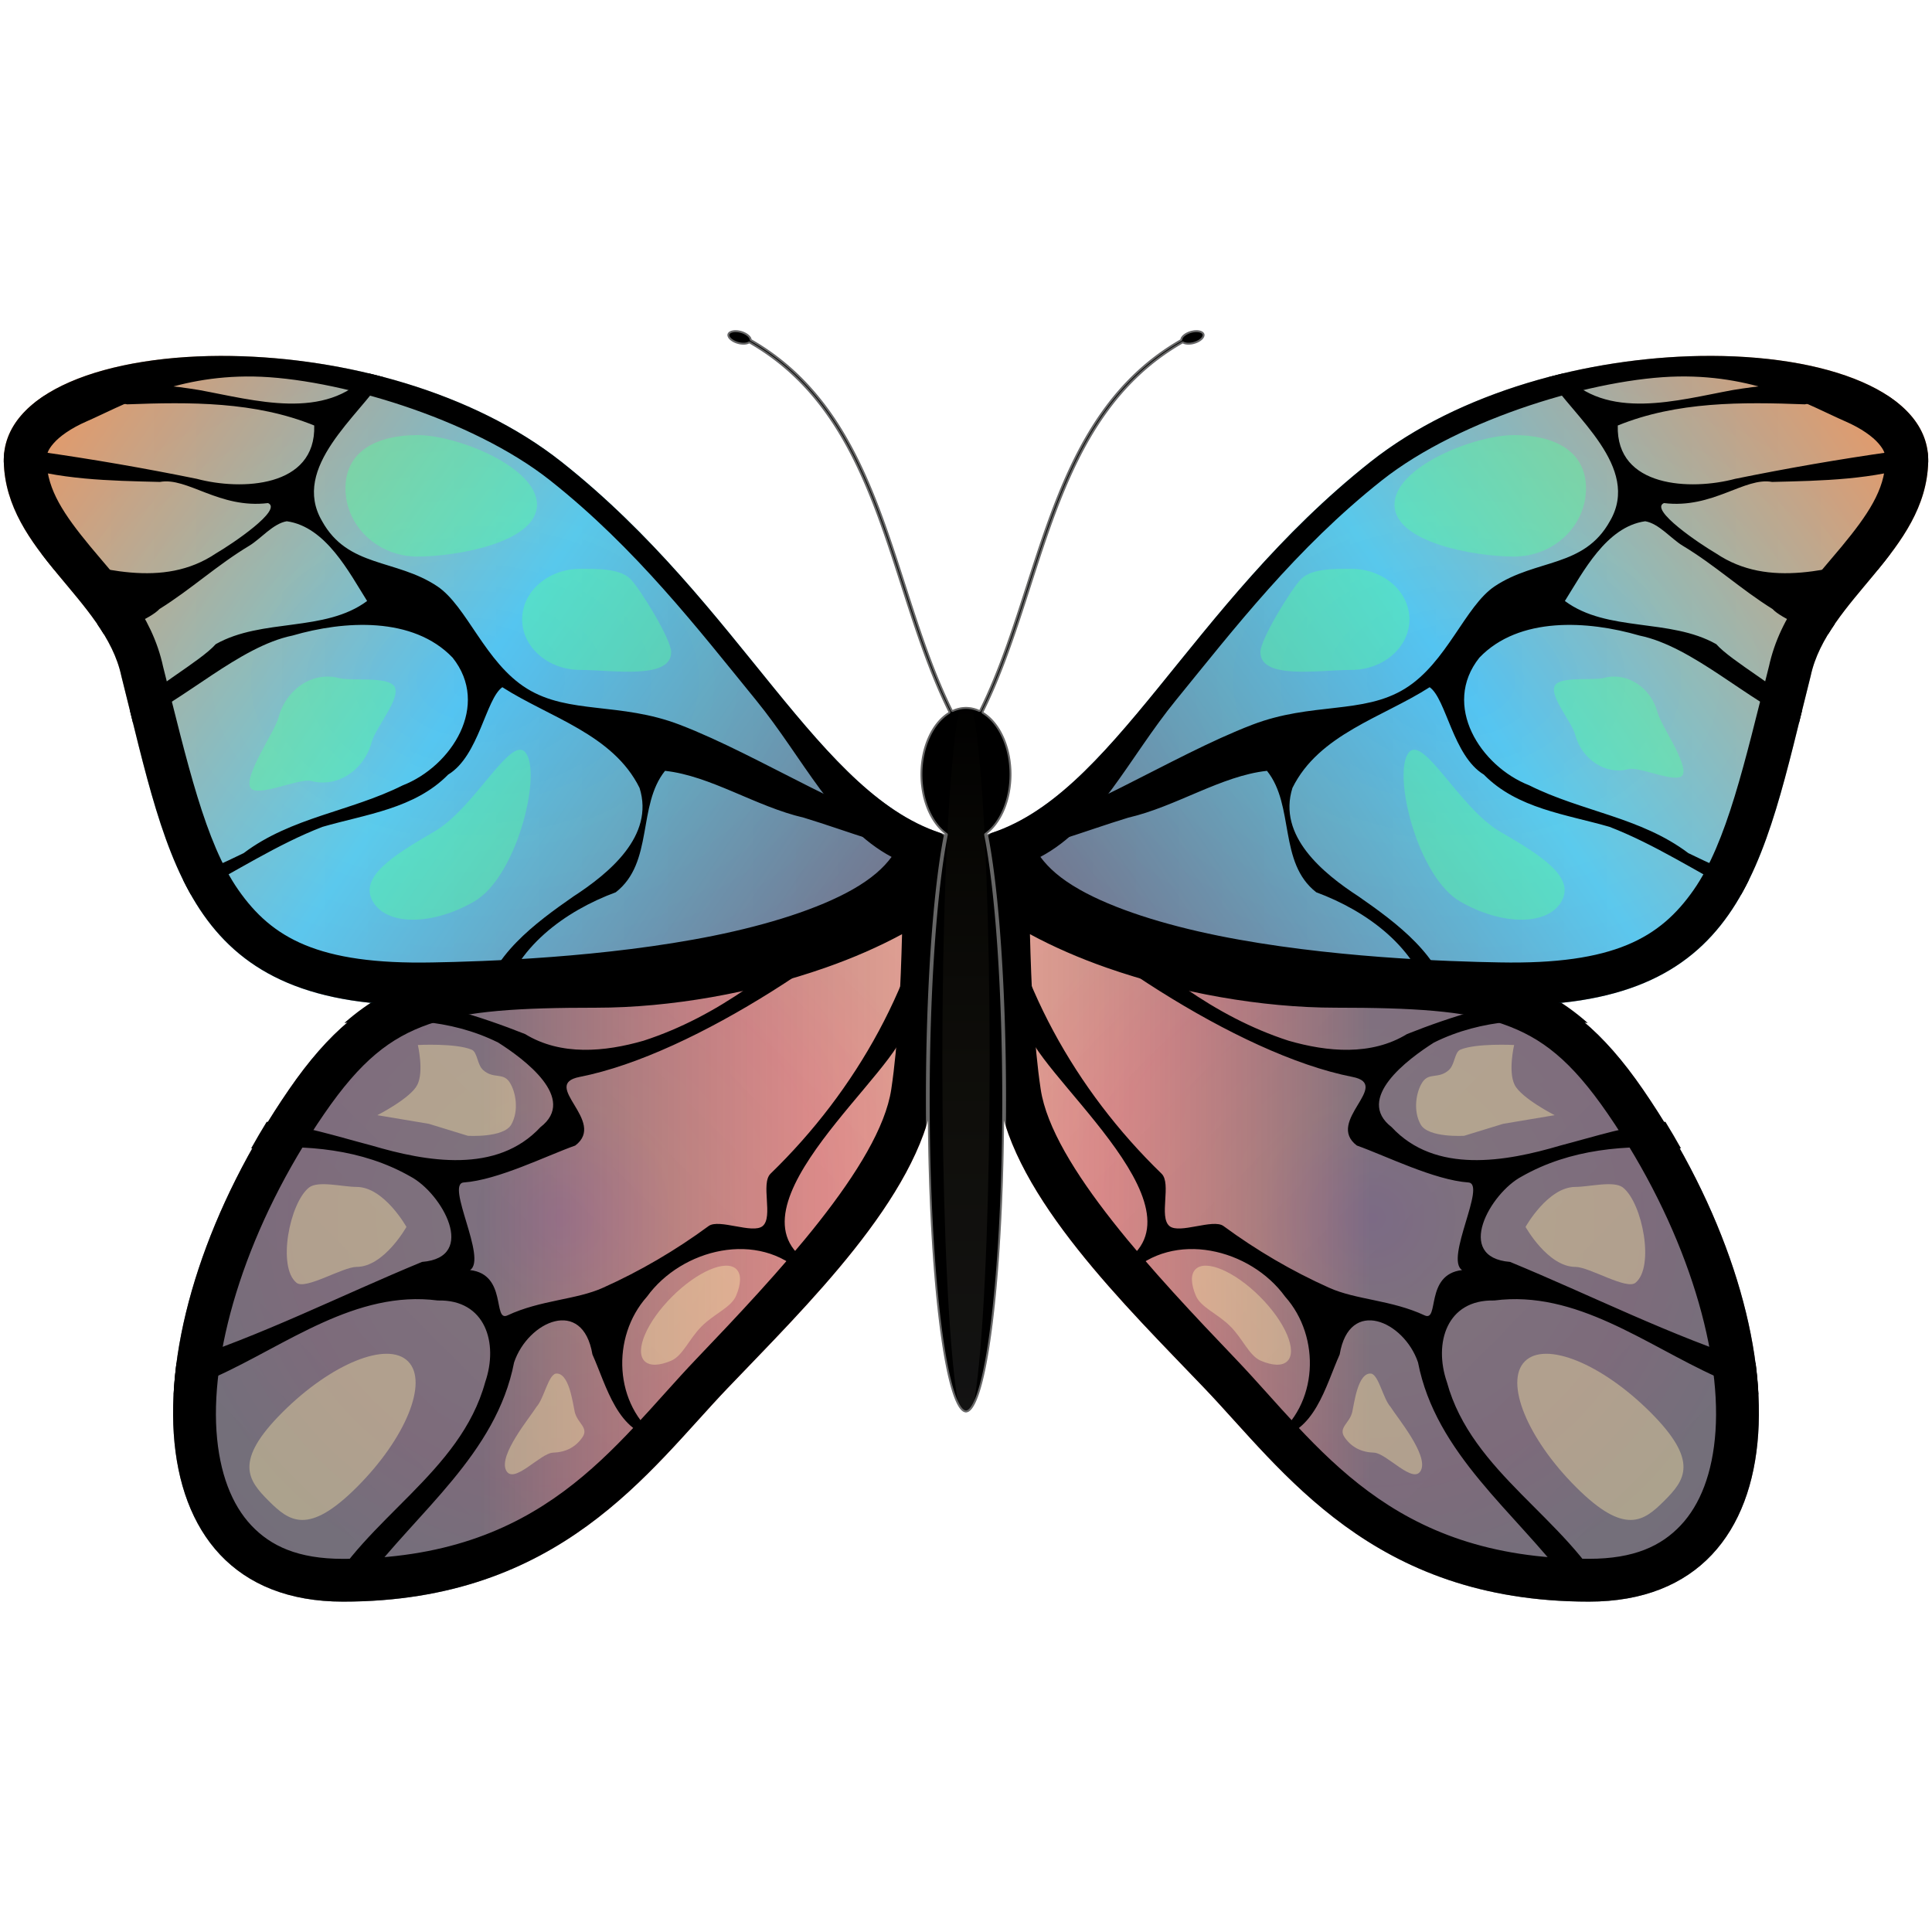 <?xml version="1.0" encoding="UTF-8" standalone="no"?>
<!-- Created with Inkscape (http://www.inkscape.org/) -->

<svg
   width="512"
   height="512"
   viewBox="0 0 135.467 135.467"
   version="1.1"
   id="svg5"
   inkscape:version="1.3.2 (091e20ef0f, 2023-11-25, custom)"
   sodipodi:docname="qmmp.svg"
   xmlns:inkscape="http://www.inkscape.org/namespaces/inkscape"
   xmlns:sodipodi="http://sodipodi.sourceforge.net/DTD/sodipodi-0.dtd"
   xmlns:xlink="http://www.w3.org/1999/xlink"
   xmlns="http://www.w3.org/2000/svg"
   xmlns:svg="http://www.w3.org/2000/svg"
   xmlns:rdf="http://www.w3.org/1999/02/22-rdf-syntax-ns#"
   xmlns:cc="http://creativecommons.org/ns#"
   xmlns:dc="http://purl.org/dc/elements/1.1/">&gt;
  <sodipodi:namedview
   id="namedview7"
   pagecolor="#505050"
   bordercolor="#ffffff"
   borderopacity="1"
   inkscape:showpageshadow="0"
   inkscape:pageopacity="0"
   inkscape:pagecheckerboard="1"
   inkscape:deskcolor="#505050"
   inkscape:document-units="mm"
   showgrid="false"
   inkscape:zoom="16.000001"
   inkscape:cx="256.90624"
   inkscape:cy="233.93749"
   inkscape:window-width="3256"
   inkscape:window-height="1080"
   inkscape:window-x="1864"
   inkscape:window-y="0"
   inkscape:window-maximized="0"
   inkscape:current-layer="g23" />
<defs
   id="defs2">
  <linearGradient
     id="linearGradient14"
     inkscape:collect="always">
    <stop
       style="stop-color:#3d2847;stop-opacity:1;"
       offset="0.399"
       id="stop14" />
    <stop
       style="stop-color:#ff0000;stop-opacity:0.5;"
       offset="1"
       id="stop13" />
  </linearGradient>
  <linearGradient
     id="linearGradient11"
     inkscape:collect="always">
    <stop
       style="stop-color:#ff6600;stop-opacity:1;"
       offset="0"
       id="stop11" />
    <stop
       style="stop-color:#00bbff;stop-opacity:1;"
       offset="0.502"
       id="stop10" />
    <stop
       style="stop-color:#3d2847;stop-opacity:1;"
       offset="1"
       id="stop9" />
  </linearGradient>
  <linearGradient
     id="linearGradient113"
     inkscape:collect="always">
    <stop
       style="stop-color:#757575;stop-opacity:1;"
       offset="0"
       id="stop113" />
    <stop
       style="stop-color:#d7c471;stop-opacity:0;"
       offset="1"
       id="stop114" />
  </linearGradient>
  <linearGradient
     id="linearGradient58"
     inkscape:collect="always">
    <stop
       style="stop-color:#a34740;stop-opacity:1;"
       offset="0"
       id="stop58" />
    <stop
       style="stop-color:#896c5a;stop-opacity:1;"
       offset="0.4"
       id="stop61" />
    <stop
       style="stop-color:#adad9c;stop-opacity:1;"
       offset="0.5"
       id="stop60" />
    <stop
       style="stop-color:#896c5a;stop-opacity:1;"
       offset="0.6"
       id="stop62" />
    <stop
       style="stop-color:#a34740;stop-opacity:1;"
       offset="0.997"
       id="stop59" />
  </linearGradient>
  <linearGradient
     id="linearGradient40"
     inkscape:collect="always">
    <stop
       style="stop-color:#ff0000;stop-opacity:0.5;"
       offset="0"
       id="stop41" />
    <stop
       style="stop-color:#3d2847;stop-opacity:1;"
       offset="0.498"
       id="stop40" />
  </linearGradient>
  <linearGradient
     id="linearGradient38"
     inkscape:collect="always">
    <stop
       style="stop-color:#3d2847;stop-opacity:1;"
       offset="0"
       id="stop38" />
    <stop
       style="stop-color:#00bbff;stop-opacity:1;"
       offset="0.498"
       id="stop37" />
    <stop
       style="stop-color:#ff6600;stop-opacity:1;"
       offset="1"
       id="stop8" />
  </linearGradient>
  <linearGradient
     id="linearGradient31"
     inkscape:collect="always">
    <stop
       style="stop-color:#ffffff;stop-opacity:1;"
       offset="0"
       id="stop31" />
    <stop
       style="stop-color:#919191;stop-opacity:1;"
       offset="1"
       id="stop30" />
  </linearGradient>
  <linearGradient
     id="linearGradient29"
     inkscape:collect="always">
    <stop
       style="stop-color:#919191;stop-opacity:1;"
       offset="0"
       id="stop29" />
    <stop
       style="stop-color:#ffffff;stop-opacity:1;"
       offset="1"
       id="stop28" />
  </linearGradient>
  <linearGradient
     id="linearGradient26"
     inkscape:collect="always">
    <stop
       style="stop-color:#ffffff;stop-opacity:1;"
       offset="0"
       id="stop26" />
    <stop
       style="stop-color:#919191;stop-opacity:1;"
       offset="1"
       id="stop25" />
  </linearGradient>
  <linearGradient
     id="linearGradient23"
     inkscape:collect="always">
    <stop
       style="stop-color:#919191;stop-opacity:1;"
       offset="0"
       id="stop23" />
    <stop
       style="stop-color:#ffffff;stop-opacity:1;"
       offset="1"
       id="stop24" />
  </linearGradient>
  <linearGradient
     inkscape:collect="always"
     id="linearGradient2980">
    <stop
       style="stop-color:#bc00ff;stop-opacity:1;"
       offset="0"
       id="stop2976" />
    <stop
       style="stop-color:#ffff00;stop-opacity:1;"
       offset="0.5"
       id="stop2984" />
    <stop
       style="stop-color:#0000ff;stop-opacity:1;"
       offset="1"
       id="stop2978" />
  </linearGradient>
  <linearGradient
     inkscape:collect="always"
     id="linearGradient2964">
    <stop
       style="stop-color:#9600ff;stop-opacity:1;"
       offset="0"
       id="stop2960" />
    <stop
       style="stop-color:#ffff00;stop-opacity:1;"
       offset="0.3"
       id="stop2968" />
    <stop
       style="stop-color:#ff5800;stop-opacity:1;"
       offset="0.7"
       id="stop2970" />
    <stop
       style="stop-color:#00ff00;stop-opacity:1;"
       offset="1"
       id="stop2962" />
  </linearGradient>
  <linearGradient
     inkscape:collect="always"
     id="linearGradient2952">
    <stop
       style="stop-color:#0000ff;stop-opacity:1;"
       offset="0"
       id="stop2948" />
    <stop
       style="stop-color:#ffff00;stop-opacity:1;"
       offset="0.5"
       id="stop2954" />
    <stop
       style="stop-color:#ff0000;stop-opacity:1;"
       offset="1"
       id="stop2950" />
  </linearGradient>
  <linearGradient
     inkscape:collect="always"
     id="linearGradient4127">
    <stop
       style="stop-color:#580094;stop-opacity:1;"
       offset="0"
       id="stop4125" />
    <stop
       style="stop-color:#ffff00;stop-opacity:1;"
       offset="0.2"
       id="stop4123" />
    <stop
       style="stop-color:#00ff08;stop-opacity:1;"
       offset="0.5"
       id="stop4121" />
    <stop
       style="stop-color:#ff0000;stop-opacity:1;"
       offset="0.8"
       id="stop4119" />
    <stop
       style="stop-color:#00a2ff;stop-opacity:1;"
       offset="1"
       id="stop4117" />
  </linearGradient>
  <linearGradient
     inkscape:collect="always"
     id="linearGradient3837">
    <stop
       style="stop-color:#00a2ff;stop-opacity:1;"
       offset="0"
       id="stop3833" />
    <stop
       style="stop-color:#ff0000;stop-opacity:1;"
       offset="0.2"
       id="stop3839" />
    <stop
       style="stop-color:#00ff08;stop-opacity:1;"
       offset="0.5"
       id="stop3841" />
    <stop
       style="stop-color:#ffff00;stop-opacity:1;"
       offset="0.8"
       id="stop3843" />
    <stop
       style="stop-color:#580094;stop-opacity:1;"
       offset="1"
       id="stop3845" />
  </linearGradient>
  <linearGradient
     inkscape:collect="always"
     id="linearGradient25360">
    <stop
       style="stop-color:#ffffff;stop-opacity:1;"
       offset="0"
       id="stop25356" />
    <stop
       style="stop-color:#ffffff;stop-opacity:0;"
       offset="0.5"
       id="stop25366" />
    <stop
       style="stop-color:#ffffff;stop-opacity:1;"
       offset="1"
       id="stop25358" />
  </linearGradient>
  <linearGradient
     inkscape:collect="always"
     id="linearGradient25311">
    <stop
       style="stop-color:#ffffff;stop-opacity:0;"
       offset="0"
       id="stop25309" />
    <stop
       style="stop-color:#ffffff;stop-opacity:1;"
       offset="1"
       id="stop25307" />
  </linearGradient>
  <linearGradient
     inkscape:collect="always"
     id="linearGradient25303">
    <stop
       style="stop-color:#ffffff;stop-opacity:1;"
       offset="0"
       id="stop25299" />
    <stop
       style="stop-color:#ffffff;stop-opacity:0;"
       offset="1"
       id="stop25301" />
  </linearGradient>
  <linearGradient
     inkscape:collect="always"
     id="linearGradient24528">
    <stop
       style="stop-color:#ffffff;stop-opacity:0;"
       offset="0"
       id="stop24526" />
    <stop
       style="stop-color:#ffffff;stop-opacity:1;"
       offset="1"
       id="stop24524" />
  </linearGradient>
  <linearGradient
     inkscape:collect="always"
     id="linearGradient23780">
    <stop
       style="stop-color:#ffffff;stop-opacity:1;"
       offset="0"
       id="stop23776" />
    <stop
       style="stop-color:#ffffff;stop-opacity:0;"
       offset="1"
       id="stop23778" />
  </linearGradient>
  <linearGradient
     inkscape:collect="always"
     id="linearGradient13435">
    <stop
       style="stop-color:#292929;stop-opacity:1;"
       offset="0"
       id="stop13433" />
    <stop
       style="stop-color:#1f1f1f;stop-opacity:1;"
       offset="1"
       id="stop13431" />
  </linearGradient>
  <clipPath
     clipPathUnits="userSpaceOnUse"
     id="clipPath8211">
    <rect
       style="font-variation-settings:'wght' 400;fill:#000000;fill-opacity:1;stroke-width:2.561;stroke-linecap:round;stroke-linejoin:round;paint-order:stroke fill markers"
       id="rect8213"
       width="135.467"
       height="135.467"
       x="166.471"
       y="-14.362"
       ry="12.055" />
  </clipPath>
  <clipPath
     clipPathUnits="userSpaceOnUse"
     id="clipPath8211-7">
    <rect
       style="font-variation-settings:'wght' 400;fill:#000000;fill-opacity:1;stroke-width:2.561;stroke-linecap:round;stroke-linejoin:round;paint-order:stroke fill markers"
       id="rect8213-7"
       width="135.467"
       height="135.467"
       x="166.471"
       y="-14.362"
       ry="12.055" />
  </clipPath>
  <clipPath
     clipPathUnits="userSpaceOnUse"
     id="clipPath13392">
    <path
       style="color:#000000;fill:#000000;stroke-width:4;stroke-linecap:round;stroke-linejoin:round;paint-order:stroke fill markers"
       d="m -129.054,-21.018 h 111.358 c 6.678,0 12.054,5.376 12.054,12.054 V 102.394 c 0,6.678 -5.376,12.055 -12.054,12.055 H -129.054 c -6.678,0 -12.055,-5.376 -12.055,-12.055 V -8.964 c 0,-6.678 5.376,-12.054 12.055,-12.054 z"
       id="path13394" />
  </clipPath>
  <clipPath
     clipPathUnits="userSpaceOnUse"
     id="clipPath8211-4">
    <rect
       style="font-variation-settings:'wght' 400;fill:#000000;fill-opacity:1;stroke-width:2.561;stroke-linecap:round;stroke-linejoin:round;paint-order:stroke fill markers"
       id="rect8213-8"
       width="135.467"
       height="135.467"
       x="166.471"
       y="-14.362"
       ry="12.055" />
  </clipPath>
  <clipPath
     clipPathUnits="userSpaceOnUse"
     id="clipPath52412">
    <rect
       style="font-variation-settings:'wght' 400;display:inline;fill:url(#radialGradient52416);fill-opacity:1;stroke-width:2.561;stroke-linecap:round;stroke-linejoin:round;paint-order:stroke fill markers"
       id="rect52414"
       width="135.467"
       height="135.467"
       x="-161.44"
       y="-62.494"
       ry="12.055" />
  </clipPath>
  <radialGradient
     inkscape:collect="always"
     xlink:href="#linearGradient13435"
     id="radialGradient52416"
     gradientUnits="userSpaceOnUse"
     gradientTransform="translate(-161.44,-62.494)"
     cx="67.733"
     cy="67.733"
     fx="67.733"
     fy="67.733"
     r="67.733" />
  <linearGradient
     inkscape:collect="always"
     xlink:href="#linearGradient23780"
     id="linearGradient23782"
     x1="-146.277"
     y1="132.079"
     x2="-2.533"
     y2="132.079"
     gradientUnits="userSpaceOnUse" />
  <linearGradient
     inkscape:collect="always"
     xlink:href="#linearGradient25303"
     id="linearGradient25305"
     x1="-162.04"
     y1="26.564"
     x2="-4.579"
     y2="26.564"
     gradientUnits="userSpaceOnUse"
     gradientTransform="matrix(0.421,0,0,0.421,68.247,39.095)" />
  <linearGradient
     inkscape:collect="always"
     xlink:href="#linearGradient25311"
     id="linearGradient25313"
     x1="2.14"
     y1="26.562"
     x2="159.601"
     y2="26.562"
     gradientUnits="userSpaceOnUse"
     gradientTransform="matrix(0.421,0,0,0.421,68.247,39.095)" />
  <linearGradient
     inkscape:collect="always"
     xlink:href="#linearGradient25360"
     id="linearGradient25364"
     x1="-41.087"
     y1="58.434"
     x2="38.645"
     y2="58.434"
     gradientUnits="userSpaceOnUse"
     gradientTransform="matrix(0.421,0,0,0.421,68.247,39.095)" />
  <linearGradient
     inkscape:collect="always"
     xlink:href="#linearGradient24528"
     id="linearGradient26175"
     gradientUnits="userSpaceOnUse"
     x1="2.099"
     y1="132.078"
     x2="141.838"
     y2="132.078"
     gradientTransform="matrix(-0.421,0,0,0.421,67.22,39.096)" />
  <linearGradient
     inkscape:collect="always"
     xlink:href="#linearGradient24528"
     id="linearGradient2927"
     gradientUnits="userSpaceOnUse"
     gradientTransform="matrix(0.421,0,0,0.421,68.247,39.095)"
     x1="2.099"
     y1="132.078"
     x2="141.838"
     y2="132.078" />
  <radialGradient
     inkscape:collect="always"
     xlink:href="#linearGradient3837"
     id="radialGradient3831"
     cx="209.815"
     cy="97.102"
     fx="209.815"
     fy="97.102"
     r="67.735"
     gradientTransform="matrix(1,0,0,0.661,-142.081,6.227)"
     gradientUnits="userSpaceOnUse"
     spreadMethod="reflect" />
  <radialGradient
     inkscape:collect="always"
     xlink:href="#linearGradient4127"
     id="radialGradient3831-6"
     cx="209.815"
     cy="97.102"
     fx="209.815"
     fy="97.102"
     r="67.735"
     gradientTransform="matrix(1,0,0,0.661,-142.081,6.227)"
     gradientUnits="userSpaceOnUse"
     spreadMethod="reflect" />
  <radialGradient
     inkscape:collect="always"
     xlink:href="#linearGradient2952"
     id="radialGradient2946"
     cx="33.158"
     cy="50.283"
     fx="33.158"
     fy="50.283"
     r="33.16"
     gradientTransform="matrix(1,0,0,0.689,0,15.623)"
     gradientUnits="userSpaceOnUse" />
  <radialGradient
     inkscape:collect="always"
     xlink:href="#linearGradient2952"
     id="radialGradient2958"
     cx="102.308"
     cy="50.283"
     fx="102.308"
     fy="50.283"
     r="33.16"
     gradientTransform="matrix(1,0,0,0.689,0,15.623)"
     gradientUnits="userSpaceOnUse" />
  <radialGradient
     inkscape:collect="always"
     xlink:href="#linearGradient2964"
     id="radialGradient2966"
     cx="96.34"
     cy="88.122"
     fx="96.34"
     fy="88.122"
     r="27.209"
     gradientTransform="matrix(1,0,0,0.992,0,0.691)"
     gradientUnits="userSpaceOnUse" />
  <radialGradient
     inkscape:collect="always"
     xlink:href="#linearGradient2964"
     id="radialGradient2972"
     cx="39.127"
     cy="88.123"
     fx="39.127"
     fy="88.123"
     r="27.209"
     gradientTransform="matrix(1,0,0,0.992,0,0.691)"
     gradientUnits="userSpaceOnUse" />
  <radialGradient
     inkscape:collect="always"
     xlink:href="#linearGradient2980"
     id="radialGradient2982"
     cx="67.733"
     cy="63.707"
     fx="67.733"
     fy="63.707"
     r="16.791"
     gradientTransform="matrix(1,0,0,2.268,0,-80.806)"
     gradientUnits="userSpaceOnUse" />
  <linearGradient
     inkscape:collect="always"
     xlink:href="#linearGradient23"
     id="linearGradient24"
     x1="69.148"
     y1="50.283"
     x2="135.468"
     y2="50.283"
     gradientUnits="userSpaceOnUse"
     gradientTransform="matrix(0.996,0,0,0.996,0.266,-2.364)" />
  <linearGradient
     inkscape:collect="always"
     xlink:href="#linearGradient26"
     id="linearGradient27"
     x1="-0.002"
     y1="50.283"
     x2="66.318"
     y2="50.283"
     gradientUnits="userSpaceOnUse"
     gradientTransform="matrix(0.996,0,0,0.996,0.266,-2.364)" />
  <linearGradient
     inkscape:collect="always"
     xlink:href="#linearGradient29"
     id="linearGradient28"
     x1="123.549"
     y1="115.118"
     x2="69.148"
     y2="61.138"
     gradientUnits="userSpaceOnUse"
     gradientTransform="matrix(0.996,0,0,0.996,0.266,-2.364)" />
  <linearGradient
     inkscape:collect="always"
     xlink:href="#linearGradient31"
     id="linearGradient30"
     x1="66.318"
     y1="61.138"
     x2="11.918"
     y2="115.118"
     gradientUnits="userSpaceOnUse"
     gradientTransform="matrix(0.996,0,0,0.996,0.266,-2.364)" />
  <linearGradient
     inkscape:collect="always"
     xlink:href="#linearGradient11"
     id="linearGradient35"
     x1="0.265"
     y1="24.96"
     x2="66.097"
     y2="70.182"
     gradientUnits="userSpaceOnUse" />
  <linearGradient
     inkscape:collect="always"
     xlink:href="#linearGradient38"
     id="linearGradient37"
     x1="69.37"
     y1="70.181"
     x2="135.202"
     y2="24.959"
     gradientUnits="userSpaceOnUse" />
  <linearGradient
     inkscape:collect="always"
     xlink:href="#linearGradient40"
     id="linearGradient41"
     x1="68.86"
     y1="85.412"
     x2="123.594"
     y2="85.412"
     gradientUnits="userSpaceOnUse" />
  <linearGradient
     inkscape:collect="always"
     xlink:href="#linearGradient14"
     id="linearGradient43"
     x1="11.873"
     y1="85.413"
     x2="66.606"
     y2="85.413"
     gradientUnits="userSpaceOnUse" />
  <radialGradient
     inkscape:collect="always"
     xlink:href="#linearGradient2952"
     id="radialGradient54"
     gradientUnits="userSpaceOnUse"
     gradientTransform="matrix(1,0,0,0.689,0,15.623)"
     cx="33.158"
     cy="50.283"
     fx="33.158"
     fy="50.283"
     r="33.16" />
  <radialGradient
     inkscape:collect="always"
     xlink:href="#linearGradient2952"
     id="radialGradient55"
     gradientUnits="userSpaceOnUse"
     gradientTransform="matrix(1,0,0,0.689,0,15.623)"
     cx="102.308"
     cy="50.283"
     fx="102.308"
     fy="50.283"
     r="33.16" />
  <radialGradient
     inkscape:collect="always"
     xlink:href="#linearGradient2964"
     id="radialGradient56"
     gradientUnits="userSpaceOnUse"
     gradientTransform="matrix(1,0,0,0.992,0,0.691)"
     cx="39.127"
     cy="88.123"
     fx="39.127"
     fy="88.123"
     r="27.209" />
  <radialGradient
     inkscape:collect="always"
     xlink:href="#linearGradient2964"
     id="radialGradient57"
     gradientUnits="userSpaceOnUse"
     gradientTransform="matrix(1,0,0,0.992,0,0.691)"
     cx="96.34"
     cy="88.122"
     fx="96.34"
     fy="88.122"
     r="27.209" />
  <radialGradient
     inkscape:collect="always"
     xlink:href="#linearGradient2980"
     id="radialGradient58"
     gradientUnits="userSpaceOnUse"
     gradientTransform="matrix(1,0,0,2.268,0,-80.806)"
     cx="67.733"
     cy="63.707"
     fx="67.733"
     fy="63.707"
     r="16.791" />
  <linearGradient
     inkscape:collect="always"
     xlink:href="#linearGradient58"
     id="linearGradient59"
     x1="50.743"
     y1="61.092"
     x2="84.723"
     y2="61.092"
     gradientUnits="userSpaceOnUse" />
  <filter
     inkscape:collect="always"
     style="color-interpolation-filters:sRGB"
     id="filter64"
     x="-0.477"
     y="-0.031"
     width="1.953"
     height="1.062">
    <feGaussianBlur
       inkscape:collect="always"
       stdDeviation="0.658"
       id="feGaussianBlur64" />
  </filter>
  <clipPath
     clipPathUnits="userSpaceOnUse"
     id="clipPath97">
    <path
       style="color:#000000;opacity:0.6;fill:#ccff00;stroke-width:1;stroke-linecap:round;stroke-linejoin:round;-inkscape-stroke:none;paint-order:stroke fill markers"
       d="m -42.997,-19.346 c -7.807,0.132 -16.841,2.466 -23.11,7.428 -12.717,10.065 -18.059,23.558 -26.947,26.134 0,0 -0.214,11.157 0.862,18.301 1.077,7.143 8.961,14.772 14.456,20.522 5.495,5.751 11.717,14.956 26.951,14.956 15.234,0 15.154,-19.394 3.783,-35.917 -1.956,-2.842 -3.861,-4.75 -5.975,-6.048 13.316,-1.271 14.624,-10.607 17.736,-22.93 1.145,-5.391 8.093,-8.758 8.244,-15.021 0.118,-4.894 -7.153,-7.574 -16.001,-7.425 z m -102.934,5.29e-4 c -8.848,-0.149 -16.119,2.532 -16.001,7.425 0.151,6.263 7.098,9.63 8.244,15.021 3.112,12.323 4.421,21.66 17.736,22.93 -2.114,1.298 -4.019,3.207 -5.974,6.048 -11.371,16.523 -11.451,35.917 3.783,35.917 15.234,0 21.456,-9.205 26.951,-14.956 5.495,-5.751 13.379,-13.379 14.456,-20.522 1.077,-7.143 0.862,-18.301 0.862,-18.301 -8.889,-2.576 -14.23,-16.069 -26.947,-26.134 -6.269,-4.962 -15.304,-7.297 -23.111,-7.429 z"
       id="path98" />
  </clipPath>
  <clipPath
     clipPathUnits="userSpaceOnUse"
     id="clipPath112">
    <path
       id="path113"
       style="font-variation-settings:'wght' 400;display:inline;fill:#000000;fill-opacity:1;stroke:none;stroke-width:0.265;stroke-linecap:round;stroke-linejoin:round;stroke-dasharray:none;stroke-opacity:1;paint-order:markers stroke fill"
       d="m 178.552,36.732 c -1.189,0.731 -1.965,2.45 -1.966,4.356 7.9e-4,1.797 0.691,3.438 1.78,4.232 -0.788,3.99 -1.268,11.03 -1.268,18.611 -1e-5,12.093 1.199,21.896 2.677,21.897 1.479,7.93e-4 2.677,-9.803 2.677,-21.897 -6e-5,-7.58 -0.479,-14.62 -1.267,-18.612 1.089,-0.794 1.778,-2.434 1.779,-4.231 -1e-4,-1.907 -0.775,-3.626 -1.965,-4.358 l -0.283,-0.152 c -0.305,-0.14 -0.622,-0.211 -0.941,-0.211 -0.319,5.29e-4 -0.636,0.072 -0.941,0.212 z"
       sodipodi:nodetypes="ccccccccccccc" />
  </clipPath>
  <linearGradient
     inkscape:collect="always"
     xlink:href="#linearGradient113"
     id="linearGradient114"
     x1="179.775"
     y1="85.828"
     x2="179.775"
     y2="34.528"
     gradientUnits="userSpaceOnUse" />
</defs>
<g
   inkscape:label="Layer 1"
   inkscape:groupmode="layer"
   id="layer1"
   style="display:none"
   sodipodi:insensitive="true">
  <path
     id="rect10547-2"
     style="font-variation-settings:'wght' 400;display:none;fill:url(#linearGradient23782);fill-opacity:1;stroke:none;stroke-width:4;stroke-linecap:round;stroke-linejoin:round;stroke-opacity:1;paint-order:stroke fill markers"
     d="m -127.439,211.827 c -21.133,1.588 -24.6,-88.139 2.504,-127.525 13.267,-19.278 42.41,-16.572 68.277,-16.569 22.754,0.003 47.186,-3.136 52.079,-15.423 0,0 0.511,26.595 -2.056,43.622 -2.567,17.027 -8.314,43.521 -34.457,48.918 -26.144,5.396 -65.214,65.388 -86.346,66.976 z"
     sodipodi:nodetypes="zssczzz"
     sodipodi:insensitive="true" />
  <path
     id="rect10547-0"
     style="font-variation-settings:'wght' 400;display:none;fill:url(#radialGradient3831);fill-opacity:1;stroke-width:1.685;stroke-linecap:round;stroke-linejoin:round;paint-order:stroke fill markers"
     d="m 51.516,25.629 a 0.871,0.466 15.753 0 0 -0.565,0.271 0.871,0.466 15.753 0 0 0.712,0.685 0.871,0.466 15.753 0 0 0.812,-0.032 c 4.623,2.652 7.031,6.928 8.839,11.666 1.799,4.715 2.994,9.878 5.19,14.297 a 3.202,4.739 0 0 0 -1.974,4.373 3.202,4.739 0 0 0 1.787,4.248 C 57.395,58.552 52.032,45.006 39.265,34.901 25.837,24.273 -0.223,25.65 -2.166937e-6,34.898 0.152,41.185 7.126,44.566 8.276,49.978 11.399,62.343 12.708,71.717 26.058,73 c -2.114,1.303 -4.017,3.227 -5.974,6.071 -11.416,16.589 -11.496,36.059 3.798,36.059 15.294,0 21.541,-9.241 27.057,-15.015 5.067,-5.303 12.154,-12.197 14.113,-18.842 a 2.688,21.983 0 0 0 2.68,20.534 2.688,21.983 0 0 0 2.681,-20.532 c 1.96,6.645 9.046,13.537 14.113,18.84 5.517,5.773 11.763,15.015 27.057,15.015 15.294,0 15.214,-19.47 3.798,-36.059 -1.957,-2.843 -3.859,-4.767 -5.973,-6.07 13.349,-1.283 14.657,-10.657 17.78,-23.022 1.15,-5.412 8.125,-8.792 8.277,-15.08 0.223,-9.248 -25.837,-10.625 -39.265,0.003 -12.767,10.105 -18.13,23.652 -27.054,26.238 a 3.202,4.739 0 0 0 1.786,-4.248 3.202,4.739 0 0 0 -1.972,-4.376 c 2.196,-4.419 3.39,-9.58 5.189,-14.295 1.808,-4.738 4.216,-9.014 8.839,-11.666 a 0.466,0.871 74.247 0 0 0.812,0.032 0.466,0.871 74.247 0 0 0.712,-0.685 0.466,0.871 74.247 0 0 -0.565,-0.271 0.466,0.871 74.247 0 0 -0.4,0.059 0.466,0.871 74.247 0 0 -0.72,0.587 c -4.707,2.702 -7.16,7.063 -8.979,11.829 -1.808,4.74 -3.004,9.888 -5.172,14.258 a 3.202,4.739 0 0 0 -0.945,-0.211 3.202,4.739 0 0 0 -0.945,0.213 c -2.169,-4.37 -3.364,-9.519 -5.173,-14.26 -1.818,-4.767 -4.271,-9.128 -8.979,-11.829 a 0.871,0.466 15.753 0 0 -0.72,-0.587 0.871,0.466 15.753 0 0 -0.4,-0.059 z" />
  <path
     id="rect10547-0-9"
     style="font-variation-settings:'wght' 400;display:none;opacity:0.5;fill:url(#radialGradient3831-6);fill-opacity:1;stroke-width:1.685;stroke-linecap:round;stroke-linejoin:round;paint-order:stroke fill markers"
     d="m 51.516,25.629 a 0.871,0.466 15.753 0 0 -0.565,0.271 0.871,0.466 15.753 0 0 0.712,0.685 0.871,0.466 15.753 0 0 0.812,-0.032 c 4.623,2.652 7.031,6.928 8.839,11.666 1.799,4.715 2.994,9.878 5.19,14.297 a 3.202,4.739 0 0 0 -1.974,4.373 3.202,4.739 0 0 0 1.787,4.248 C 57.395,58.552 52.032,45.006 39.265,34.901 25.837,24.273 -0.223,25.65 8.330628e-7,34.898 0.152,41.185 7.126,44.566 8.277,49.978 11.399,62.343 12.708,71.717 26.058,73 c -2.114,1.303 -4.017,3.227 -5.974,6.071 -11.416,16.589 -11.496,36.059 3.798,36.059 15.294,0 21.541,-9.241 27.057,-15.015 5.067,-5.303 12.154,-12.197 14.113,-18.842 a 2.688,21.983 0 0 0 2.68,20.534 2.688,21.983 0 0 0 2.681,-20.532 c 1.96,6.645 9.046,13.537 14.113,18.84 5.517,5.773 11.763,15.015 27.057,15.015 15.294,0 15.214,-19.47 3.798,-36.059 -1.957,-2.843 -3.859,-4.767 -5.973,-6.07 13.349,-1.283 14.657,-10.657 17.78,-23.022 1.15,-5.412 8.125,-8.792 8.277,-15.08 0.223,-9.248 -25.837,-10.625 -39.265,0.003 -12.767,10.105 -18.13,23.652 -27.054,26.238 a 3.202,4.739 0 0 0 1.786,-4.248 3.202,4.739 0 0 0 -1.972,-4.376 c 2.196,-4.419 3.39,-9.58 5.189,-14.295 1.808,-4.738 4.216,-9.014 8.839,-11.666 a 0.466,0.871 74.247 0 0 0.812,0.032 0.466,0.871 74.247 0 0 0.712,-0.685 0.466,0.871 74.247 0 0 -0.565,-0.271 0.466,0.871 74.247 0 0 -0.4,0.059 0.466,0.871 74.247 0 0 -0.72,0.587 c -4.707,2.702 -7.16,7.063 -8.979,11.829 -1.808,4.74 -3.004,9.888 -5.172,14.258 a 3.202,4.739 0 0 0 -0.945,-0.211 3.202,4.739 0 0 0 -0.945,0.213 c -2.169,-4.37 -3.364,-9.519 -5.173,-14.26 -1.818,-4.767 -4.271,-9.128 -8.979,-11.829 a 0.871,0.466 15.753 0 0 -0.72,-0.587 0.871,0.466 15.753 0 0 -0.4,-0.059 z" />
</g>
<g
   inkscape:groupmode="layer"
   id="g2218"
   inkscape:label="pieces"
   style="display:none;opacity:0.28"
   sodipodi:insensitive="true">
  <path
     id="path2208"
     style="font-variation-settings:'wght' 400;display:inline;fill:url(#radialGradient2946);fill-opacity:1;stroke-width:1.685;stroke-linecap:round;stroke-linejoin:round;paint-order:stroke fill markers"
     d="M -1.7043033e-4,34.887 C -0.223,25.639 25.837,24.262 39.265,34.89 52.032,44.995 57.395,58.542 66.318,61.128 65.217,72.08 37.478,73.007 30.227,73.132 12.939,73.473 11.698,63.515 8.276,49.967 7.126,44.555 0.151,41.175 -1.7043033e-4,34.887 Z"
     sodipodi:nodetypes="sscccss" />
  <path
     id="path2210"
     style="font-variation-settings:'wght' 400;display:inline;fill:url(#radialGradient2958);fill-opacity:1;stroke-width:1.685;stroke-linecap:round;stroke-linejoin:round;paint-order:stroke fill markers"
     d="m 135.467,34.886 c 0.223,-9.248 -25.838,-10.625 -39.265,0.003 -12.767,10.105 -18.13,23.651 -27.053,26.238 1.101,10.952 28.84,11.879 36.092,12.005 17.288,0.341 18.529,-9.618 21.951,-23.165 1.15,-5.412 8.125,-8.792 8.276,-15.08 z"
     sodipodi:nodetypes="sscccss" />
  <path
     id="path2212"
     style="font-variation-settings:'wght' 400;display:inline;fill:url(#radialGradient2972);fill-opacity:1;stroke-width:1.685;stroke-linecap:round;stroke-linejoin:round;paint-order:stroke fill markers"
     d="m 23.882,115.118 c -15.294,0 -15.214,-19.47 -3.798,-36.059 5.588,-8.12 10.73,-8.763 21.625,-8.762 9.584,8.5e-4 22.548,-3.995 24.609,-9.17 0,0 0.215,11.201 -0.866,18.373 -1.081,7.172 -8.996,14.83 -14.513,20.603 -5.517,5.773 -11.763,15.014 -27.057,15.014 z"
     sodipodi:nodetypes="zssczzz" />
  <path
     id="path2214"
     style="font-variation-settings:'wght' 400;display:inline;fill:url(#radialGradient2966);fill-opacity:1;stroke-width:1.685;stroke-linecap:round;stroke-linejoin:round;paint-order:stroke fill markers"
     d="m 111.585,115.118 c 15.294,0 15.214,-19.47 3.798,-36.059 -5.588,-8.12 -10.73,-8.763 -21.625,-8.762 -9.584,8.5e-4 -22.548,-3.995 -24.609,-9.17 0,0 -0.215,11.201 0.866,18.373 1.081,7.172 8.996,14.83 14.513,20.603 5.517,5.773 11.763,15.014 27.057,15.014 z"
     sodipodi:nodetypes="zssczzz" />
  <path
     id="path2216"
     style="font-variation-settings:'wght' 400;display:inline;fill:url(#radialGradient2982);fill-opacity:1;stroke:none;stroke-width:1.685;stroke-linecap:round;stroke-linejoin:round;stroke-opacity:1;paint-order:stroke fill markers"
     d="m 51.516,25.618 a 0.871,0.466 15.753 0 0 -0.565,0.271 0.871,0.466 15.753 0 0 0.712,0.685 0.871,0.466 15.753 0 0 0.812,-0.032 c 4.623,2.652 7.031,6.927 8.839,11.666 1.799,4.715 2.994,9.878 5.19,14.297 a 3.202,4.739 0 0 0 -1.973,4.374 3.202,4.739 0 0 0 1.787,4.249 2.688,21.983 0 0 0 -1.273,18.685 2.688,21.983 0 0 0 2.688,21.983 2.688,21.983 0 0 0 2.688,-21.983 2.688,21.983 0 0 0 -1.272,-18.685 3.202,4.739 0 0 0 1.786,-4.248 3.202,4.739 0 0 0 -1.972,-4.376 c 2.196,-4.419 3.39,-9.581 5.189,-14.295 1.808,-4.738 4.216,-9.014 8.839,-11.666 a 0.466,0.871 74.247 0 0 0.812,0.032 0.466,0.871 74.247 0 0 0.712,-0.685 0.466,0.871 74.247 0 0 -0.565,-0.271 0.466,0.871 74.247 0 0 -0.4,0.059 0.466,0.871 74.247 0 0 -0.72,0.587 c -4.707,2.702 -7.16,7.063 -8.979,11.829 -1.808,4.74 -3.004,9.888 -5.173,14.258 a 3.202,4.739 0 0 0 -0.945,-0.212 3.202,4.739 0 0 0 -0.944,0.213 C 64.62,47.983 63.424,42.834 61.615,38.093 59.797,33.326 57.344,28.966 52.637,26.264 a 0.871,0.466 15.753 0 0 -0.72,-0.587 0.871,0.466 15.753 0 0 -0.4,-0.059 z" />
</g>
<g
   inkscape:groupmode="layer"
   id="layer2"
   inkscape:label="pieces white-grad"
   style="display:none;opacity:0.48;mix-blend-mode:normal"
   sodipodi:insensitive="true">
  <path
     id="rect10547"
     style="font-variation-settings:'wght' 400;display:inline;fill:url(#linearGradient25305);fill-opacity:1;stroke-width:1.685;stroke-linecap:round;stroke-linejoin:round;paint-order:stroke fill markers"
     d="M -1.7043033e-4,34.887 C -0.223,25.639 25.837,24.262 39.265,34.89 52.032,44.995 57.395,58.542 66.318,61.128 65.217,72.08 37.478,73.007 30.227,73.132 12.939,73.473 11.698,63.515 8.276,49.967 7.126,44.555 0.151,41.175 -1.7043033e-4,34.887 Z"
     sodipodi:nodetypes="sscccss" />
  <path
     id="rect10547-1"
     style="font-variation-settings:'wght' 400;display:inline;fill:url(#linearGradient25313);fill-opacity:1;stroke-width:1.685;stroke-linecap:round;stroke-linejoin:round;paint-order:stroke fill markers"
     d="m 135.467,34.886 c 0.223,-9.248 -25.838,-10.625 -39.265,0.003 -12.767,10.105 -18.13,23.651 -27.053,26.238 1.101,10.952 28.84,11.879 36.092,12.005 17.288,0.341 18.529,-9.618 21.951,-23.165 1.15,-5.412 8.125,-8.792 8.276,-15.08 z"
     sodipodi:nodetypes="sscccss" />
  <path
     id="rect10547-2-8-2"
     style="font-variation-settings:'wght' 400;display:inline;fill:url(#linearGradient26175);fill-opacity:1;stroke-width:1.685;stroke-linecap:round;stroke-linejoin:round;paint-order:stroke fill markers"
     d="m 23.882,115.118 c -15.294,0 -15.214,-19.47 -3.798,-36.059 5.588,-8.12 10.73,-8.763 21.625,-8.762 9.584,8.5e-4 22.548,-3.995 24.609,-9.17 0,0 0.215,11.201 -0.866,18.373 -1.081,7.172 -8.996,14.83 -14.513,20.603 -5.517,5.773 -11.763,15.014 -27.057,15.014 z"
     sodipodi:nodetypes="zssczzz" />
  <path
     id="rect10547-2-8-2-7"
     style="font-variation-settings:'wght' 400;display:inline;fill:url(#linearGradient2927);fill-opacity:1;stroke-width:1.685;stroke-linecap:round;stroke-linejoin:round;paint-order:stroke fill markers"
     d="m 111.585,115.118 c 15.294,0 15.214,-19.47 3.798,-36.059 -5.588,-8.12 -10.73,-8.763 -21.625,-8.762 -9.584,8.5e-4 -22.548,-3.995 -24.609,-9.17 0,0 -0.215,11.201 0.866,18.373 1.081,7.172 8.996,14.83 14.513,20.603 5.517,5.773 11.763,15.014 27.057,15.014 z"
     sodipodi:nodetypes="zssczzz" />
  <path
     id="path14005"
     style="font-variation-settings:'wght' 400;display:inline;fill:url(#linearGradient25364);fill-opacity:1;stroke:none;stroke-width:1.685;stroke-linecap:round;stroke-linejoin:round;stroke-opacity:1;paint-order:stroke fill markers"
     d="m 51.516,25.618 a 0.871,0.466 15.753 0 0 -0.565,0.271 0.871,0.466 15.753 0 0 0.712,0.685 0.871,0.466 15.753 0 0 0.812,-0.032 c 4.623,2.652 7.031,6.927 8.839,11.666 1.799,4.715 2.994,9.878 5.19,14.297 a 3.202,4.739 0 0 0 -1.973,4.374 3.202,4.739 0 0 0 1.787,4.249 2.688,21.983 0 0 0 -1.273,18.685 2.688,21.983 0 0 0 2.688,21.983 2.688,21.983 0 0 0 2.688,-21.983 2.688,21.983 0 0 0 -1.272,-18.685 3.202,4.739 0 0 0 1.786,-4.248 3.202,4.739 0 0 0 -1.972,-4.376 c 2.196,-4.419 3.39,-9.581 5.189,-14.295 1.808,-4.738 4.216,-9.014 8.839,-11.666 a 0.466,0.871 74.247 0 0 0.812,0.032 0.466,0.871 74.247 0 0 0.712,-0.685 0.466,0.871 74.247 0 0 -0.565,-0.271 0.466,0.871 74.247 0 0 -0.4,0.059 0.466,0.871 74.247 0 0 -0.72,0.587 c -4.707,2.702 -7.16,7.063 -8.979,11.829 -1.808,4.74 -3.004,9.888 -5.173,14.258 a 3.202,4.739 0 0 0 -0.945,-0.212 3.202,4.739 0 0 0 -0.944,0.213 C 64.62,47.983 63.424,42.834 61.615,38.093 59.797,33.326 57.344,28.966 52.637,26.264 a 0.871,0.466 15.753 0 0 -0.72,-0.587 0.871,0.466 15.753 0 0 -0.4,-0.059 z" />
</g>
<g
   inkscape:groupmode="layer"
   id="g53"
   inkscape:label="simple-pieces"
   style="display:inline;opacity:0.12">
  <g
     id="g54"
     transform="matrix(0.996,0,0,0.996,0.266,-2.358)"
     style="stroke-width:1.004">
    <path
       id="path49"
       style="font-variation-settings:'wght' 400;display:inline;fill:url(#radialGradient54);fill-opacity:1;stroke-width:1.691;stroke-linecap:round;stroke-linejoin:round;paint-order:stroke fill markers"
       d="M -1.7043033e-4,34.887 C -0.223,25.639 25.837,24.262 39.265,34.89 52.032,44.995 57.395,58.542 66.318,61.128 65.217,72.08 37.478,73.007 30.227,73.132 12.939,73.473 11.698,63.515 8.276,49.967 7.126,44.555 0.151,41.175 -1.7043033e-4,34.887 Z"
       sodipodi:nodetypes="sscccss" />
    <path
       id="path50"
       style="font-variation-settings:'wght' 400;display:inline;fill:url(#radialGradient55);fill-opacity:1;stroke-width:1.691;stroke-linecap:round;stroke-linejoin:round;paint-order:stroke fill markers"
       d="m 135.467,34.886 c 0.223,-9.248 -25.838,-10.625 -39.265,0.003 -12.767,10.105 -18.13,23.651 -27.053,26.238 1.101,10.952 28.84,11.879 36.092,12.005 17.288,0.341 18.529,-9.618 21.951,-23.165 1.15,-5.412 8.125,-8.792 8.276,-15.08 z"
       sodipodi:nodetypes="sscccss" />
    <path
       id="path51"
       style="font-variation-settings:'wght' 400;display:inline;fill:url(#radialGradient56);fill-opacity:1;stroke-width:1.691;stroke-linecap:round;stroke-linejoin:round;paint-order:stroke fill markers"
       d="m 23.882,115.118 c -15.294,0 -15.214,-19.47 -3.798,-36.059 5.588,-8.12 10.73,-8.763 21.625,-8.762 9.584,8.5e-4 22.548,-3.995 24.609,-9.17 0,0 0.215,11.201 -0.866,18.373 -1.081,7.172 -8.996,14.83 -14.513,20.603 -5.517,5.773 -11.763,15.014 -27.057,15.014 z"
       sodipodi:nodetypes="zssczzz" />
    <path
       id="path52"
       style="font-variation-settings:'wght' 400;display:inline;fill:url(#radialGradient57);fill-opacity:1;stroke-width:1.691;stroke-linecap:round;stroke-linejoin:round;paint-order:stroke fill markers"
       d="m 111.585,115.118 c 15.294,0 15.214,-19.47 3.798,-36.059 -5.588,-8.12 -10.73,-8.763 -21.625,-8.762 -9.584,8.5e-4 -22.548,-3.995 -24.609,-9.17 0,0 -0.215,11.201 0.866,18.373 1.081,7.172 8.996,14.83 14.513,20.603 5.517,5.773 11.763,15.014 27.057,15.014 z"
       sodipodi:nodetypes="zssczzz" />
    <path
       id="path53"
       style="font-variation-settings:'wght' 400;display:inline;fill:url(#radialGradient58);fill-opacity:1;stroke:none;stroke-width:1.691;stroke-linecap:round;stroke-linejoin:round;stroke-opacity:1;paint-order:stroke fill markers"
       d="m 51.516,25.618 a 0.871,0.466 15.753 0 0 -0.565,0.271 0.871,0.466 15.753 0 0 0.712,0.685 0.871,0.466 15.753 0 0 0.812,-0.032 c 4.623,2.652 7.031,6.927 8.839,11.666 1.799,4.715 2.994,9.878 5.19,14.297 a 3.202,4.739 0 0 0 -1.973,4.374 3.202,4.739 0 0 0 1.787,4.249 2.688,21.983 0 0 0 -1.273,18.685 2.688,21.983 0 0 0 2.688,21.983 2.688,21.983 0 0 0 2.688,-21.983 2.688,21.983 0 0 0 -1.272,-18.685 3.202,4.739 0 0 0 1.786,-4.248 3.202,4.739 0 0 0 -1.972,-4.376 c 2.196,-4.419 3.39,-9.581 5.189,-14.295 1.808,-4.738 4.216,-9.014 8.839,-11.666 a 0.466,0.871 74.247 0 0 0.812,0.032 0.466,0.871 74.247 0 0 0.712,-0.685 0.466,0.871 74.247 0 0 -0.565,-0.271 0.466,0.871 74.247 0 0 -0.4,0.059 0.466,0.871 74.247 0 0 -0.72,0.587 c -4.707,2.702 -7.16,7.063 -8.979,11.829 -1.808,4.74 -3.004,9.888 -5.173,14.258 a 3.202,4.739 0 0 0 -0.945,-0.212 3.202,4.739 0 0 0 -0.944,0.213 C 64.62,47.983 63.424,42.834 61.615,38.093 59.797,33.326 57.344,28.966 52.637,26.264 a 0.871,0.466 15.753 0 0 -0.72,-0.587 0.871,0.466 15.753 0 0 -0.4,-0.059 z" />
  </g>
</g>
<g
   inkscape:groupmode="layer"
   id="g23"
   inkscape:label="simple"
   style="display:inline;opacity:1">
  <path
     id="path18"
     style="font-variation-settings:'wght' 400;display:inline;opacity:0.22;fill:#919191;fill-opacity:1;stroke-width:1.685;stroke-linecap:round;stroke-linejoin:round;paint-order:stroke fill markers"
     d="m 51.58,23.164 a 0.868,0.464 15.753 0 0 -0.563,0.27 0.868,0.464 15.753 0 0 0.709,0.683 0.868,0.464 15.753 0 0 0.809,-0.031 c 4.605,2.641 7.003,6.9 8.804,11.62 1.792,4.697 2.982,9.839 5.17,14.241 a 3.189,4.721 0 0 0 -1.966,4.356 3.189,4.721 0 0 0 1.78,4.232 C 57.435,55.958 52.093,42.465 39.377,32.4 26.002,21.814 0.044,23.185 0.266,32.397 0.417,38.66 7.365,42.027 8.51,47.418 11.621,59.734 12.924,69.071 26.222,70.349 24.116,71.647 22.22,73.564 20.271,76.396 8.901,92.919 8.82,112.313 24.055,112.313 c 15.234,0 21.456,-9.205 26.951,-14.956 C 56.053,92.075 63.112,85.209 65.063,78.589 a 2.677,21.896 0 0 0 2.669,20.453 2.677,21.896 0 0 0 2.671,-20.451 c 1.953,6.619 9.011,13.484 14.057,18.766 5.495,5.751 11.717,14.956 26.951,14.956 15.234,0 15.154,-19.394 3.783,-35.917 -1.949,-2.832 -3.844,-4.749 -5.949,-6.047 13.296,-1.278 14.6,-10.615 17.71,-22.932 1.145,-5.391 8.093,-8.757 8.244,-15.02 0.222,-9.211 -25.736,-10.583 -39.11,0.003 C 83.373,42.464 78.031,55.958 69.143,58.534 a 3.189,4.721 0 0 0 1.779,-4.231 3.189,4.721 0 0 0 -1.965,-4.359 c 2.187,-4.402 3.377,-9.543 5.168,-14.239 1.801,-4.72 4.2,-8.979 8.805,-11.62 a 0.464,0.868 74.247 0 0 0.809,0.031 0.464,0.868 74.247 0 0 0.709,-0.683 0.464,0.868 74.247 0 0 -0.563,-0.27 0.464,0.868 74.247 0 0 -0.398,0.059 0.464,0.868 74.247 0 0 -0.717,0.585 c -4.689,2.691 -7.132,7.035 -8.943,11.783 -1.801,4.721 -2.992,9.849 -5.152,14.202 A 3.189,4.721 0 0 0 67.733,49.582 3.189,4.721 0 0 0 66.792,49.794 C 64.632,45.441 63.441,40.312 61.639,35.59 59.828,30.843 57.385,26.499 52.696,23.808 a 0.868,0.464 15.753 0 0 -0.717,-0.585 0.868,0.464 15.753 0 0 -0.399,-0.059 z" />
  <path
     id="path19"
     style="font-variation-settings:'wght' 400;display:inline;opacity:0.2;fill:url(#linearGradient27);fill-opacity:1;stroke:#ffffff;stroke-width:0.529;stroke-linecap:round;stroke-linejoin:round;stroke-dasharray:none;stroke-opacity:1;paint-order:stroke fill markers"
     d="M 0.266,32.386 C 0.044,23.175 26.002,21.803 39.377,32.389 52.094,42.454 57.435,55.948 66.324,58.524 65.227,69.433 37.597,70.356 30.374,70.481 13.154,70.82 11.918,60.901 8.51,47.407 7.364,42.016 0.417,38.649 0.266,32.386 Z"
     sodipodi:nodetypes="sscccss" />
  <path
     id="path20"
     style="font-variation-settings:'wght' 400;display:inline;opacity:0.2;fill:url(#linearGradient24);fill-opacity:1;stroke:#ffffff;stroke-width:0.529;stroke-linecap:round;stroke-linejoin:round;stroke-dasharray:none;stroke-opacity:1;paint-order:stroke fill markers"
     d="M 135.201,32.385 C 135.423,23.174 109.465,21.802 96.09,32.388 83.373,42.453 78.031,55.947 69.143,58.523 c 1.097,10.909 28.727,11.833 35.95,11.957 17.22,0.34 18.456,-9.58 21.864,-23.074 1.145,-5.391 8.093,-8.758 8.244,-15.021 z"
     sodipodi:nodetypes="sscccss" />
  <path
     id="path21"
     style="font-variation-settings:'wght' 400;display:inline;opacity:0.2;fill:url(#linearGradient30);fill-opacity:1;stroke:#ffffff;stroke-width:0.529;stroke-linecap:round;stroke-linejoin:round;stroke-dasharray:none;stroke-opacity:1;paint-order:stroke fill markers"
     d="m 24.054,112.302 c -15.234,0 -15.154,-19.394 -3.783,-35.917 5.566,-8.088 10.688,-8.728 21.54,-8.727 9.546,8.47e-4 22.46,-3.98 24.513,-9.134 0,0 0.214,11.157 -0.863,18.301 -1.077,7.143 -8.961,14.772 -14.456,20.522 -5.495,5.751 -11.717,14.955 -26.951,14.955 z"
     sodipodi:nodetypes="zssczzz" />
  <path
     id="path33"
     style="font-variation-settings:'wght' 400;display:inline;opacity:0.6;fill:url(#linearGradient43);stroke:none;stroke-width:0.529;stroke-linecap:round;stroke-linejoin:round;stroke-dasharray:none;stroke-opacity:1;paint-order:stroke fill markers"
     d="m 24.054,112.302 c -15.234,0 -15.154,-19.394 -3.783,-35.917 5.566,-8.088 10.688,-8.728 21.54,-8.727 9.546,8.47e-4 22.46,-3.98 24.513,-9.134 0,0 0.214,11.157 -0.863,18.301 -1.077,7.143 -8.961,14.772 -14.456,20.522 -5.495,5.751 -11.717,14.955 -26.951,14.955 z"
     sodipodi:nodetypes="zssczzz" />
  <path
     id="path22"
     style="font-variation-settings:'wght' 400;display:inline;opacity:0.2;fill:url(#linearGradient28);fill-opacity:1;stroke:#ffffff;stroke-width:0.529;stroke-linecap:round;stroke-linejoin:round;stroke-dasharray:none;stroke-opacity:1;paint-order:stroke fill markers"
     d="m 111.412,112.301 c 15.234,0 15.154,-19.394 3.783,-35.917 -5.566,-8.088 -10.688,-8.728 -21.54,-8.727 -9.546,8.47e-4 -22.46,-3.98 -24.513,-9.134 0,0 -0.214,11.157 0.863,18.301 1.077,7.143 8.961,14.772 14.456,20.522 5.495,5.751 11.717,14.955 26.951,14.955 z"
     sodipodi:nodetypes="zssczzz" />
  <path
     id="path79"
     style="font-variation-settings:'wght' 400;display:inline;opacity:1;fill:#000000;fill-opacity:1;stroke:none;stroke-width:0.529;stroke-linecap:round;stroke-linejoin:round;stroke-dasharray:none;stroke-opacity:1;paint-order:stroke fill markers"
     d="m 66.336,58.348 c -0.891,2.238 -3.832,4.253 -7.653,5.818 -4.057,3.664 -8.286,7.098 -13.558,8.806 -2.719,0.785 -5.799,1.07 -8.306,-0.466 -3.151,-1.251 -6.597,-2.316 -10.054,-2.655 -0.908,0.507 -1.774,1.133 -2.619,1.877 3.695,-0.378 7.387,-0.314 10.781,1.371 1.824,1.157 5.567,3.929 2.971,5.931 -3.068,3.307 -7.995,2.427 -11.84,1.29 -2.397,-0.626 -4.867,-1.431 -7.358,-1.662 -0.38,0.62 -0.746,1.242 -1.093,1.866 3.859,-0.286 7.78,0.037 11.166,1.967 2.208,1.162 4.76,5.673 0.82,5.991 -5.725,2.362 -11.31,5.206 -17.219,7.082 -0.094,0.752 -0.165,1.492 -0.197,2.213 1.013,-0.326 2.005,-0.728 2.956,-1.243 4.955,-2.238 9.822,-6.093 15.565,-5.347 3.338,-0.084 4.267,2.986 3.323,5.725 -1.745,6.374 -8.401,9.53 -11.355,15.155 0.451,0.038 0.917,0.058 1.399,0.058 0.212,0 0.416,-0.008 0.624,-0.012 0.268,-0.394 0.548,-0.783 0.843,-1.16 3.729,-4.949 9.27,-9.009 10.515,-15.425 0.98,-2.899 4.815,-4.6 5.493,-0.557 0.994,2.211 1.754,5.568 4.636,5.868 -3.14,-2.308 -3.335,-7.092 -0.811,-9.921 2.436,-3.361 7.822,-4.703 10.983,-1.561 0.347,0.364 0.731,0.67 1.138,0.933 0.295,-0.334 0.588,-0.668 0.877,-1.006 -9.231,-3.062 3.423,-12.982 4.988,-16.743 1.074,-1.996 2.202,-4.207 2.918,-6.492 0.124,-4.26 0.066,-7.704 0.066,-7.704 z m -0.706,2.105 c -1.279,8.326 -5.564,15.991 -11.599,21.84 -0.715,0.693 0.206,3.034 -0.555,3.674 -0.692,0.581 -3.062,-0.535 -3.789,0 -2.313,1.701 -4.798,3.158 -7.405,4.326 -1.882,0.852 -4.365,0.849 -6.693,1.936 -1.06,0.495 1.52e-4,-2.87 -2.632,-3.175 1.232,-0.781 -1.745,-6.047 -0.441,-6.142 2.412,-0.175 5.766,-1.86 7.821,-2.591 2.242,-1.703 -2.504,-4.259 0.305,-4.81 8.13,-1.592 19.541,-9.42 24.988,-15.059 z m -23.111,37.123 c -0.043,0.345 -0.034,0.277 0,0 z m 0.303,0.89 0.152,0.092 z m 3.388,1.585 -0.004,5.2e-4 z" />
  <path
     id="path34"
     style="font-variation-settings:'wght' 400;display:inline;opacity:0.6;fill:url(#linearGradient41);fill-opacity:1;stroke:none;stroke-width:0.529;stroke-linecap:round;stroke-linejoin:round;stroke-dasharray:none;stroke-opacity:1;paint-order:stroke fill markers"
     d="m 111.412,112.301 c 15.234,0 15.154,-19.394 3.783,-35.917 -5.566,-8.088 -10.688,-8.728 -21.54,-8.727 -9.546,8.47e-4 -22.46,-3.98 -24.513,-9.134 0,0 -0.214,11.157 0.863,18.301 1.077,7.143 8.961,14.772 14.456,20.522 5.495,5.751 11.717,14.955 26.951,14.955 z"
     sodipodi:nodetypes="zssczzz" />
  <path
     id="path87"
     style="font-variation-settings:'wght' 400;display:inline;opacity:1;fill:#000000;fill-opacity:1;stroke:none;stroke-width:0.529;stroke-linecap:round;stroke-linejoin:round;stroke-dasharray:none;stroke-opacity:1;paint-order:stroke fill markers"
     d="m 69.139,58.348 c 0.891,2.238 3.832,4.253 7.653,5.818 4.057,3.664 8.286,7.098 13.558,8.806 2.719,0.785 5.799,1.07 8.306,-0.466 3.151,-1.251 6.597,-2.316 10.054,-2.655 0.908,0.507 1.774,1.133 2.619,1.877 -3.695,-0.378 -7.387,-0.314 -10.781,1.371 -1.824,1.157 -5.567,3.929 -2.971,5.931 3.068,3.307 7.995,2.427 11.84,1.29 2.397,-0.626 4.867,-1.431 7.358,-1.662 0.38,0.62 0.746,1.242 1.093,1.866 -3.859,-0.286 -7.78,0.037 -11.166,1.967 -2.208,1.162 -4.76,5.673 -0.82,5.991 5.725,2.362 11.31,5.206 17.219,7.082 0.094,0.752 0.165,1.492 0.197,2.213 -1.013,-0.326 -2.005,-0.728 -2.956,-1.243 -4.955,-2.238 -9.822,-6.093 -15.565,-5.347 -3.338,-0.084 -4.267,2.986 -3.323,5.725 1.744,6.374 8.401,9.53 11.355,15.155 -0.451,0.038 -0.917,0.058 -1.399,0.058 -0.212,0 -0.416,-0.008 -0.624,-0.012 -0.268,-0.394 -0.548,-0.783 -0.843,-1.16 -3.729,-4.949 -9.27,-9.009 -10.515,-15.425 -0.98,-2.899 -4.815,-4.6 -5.493,-0.557 -0.994,2.211 -1.754,5.568 -4.636,5.868 3.14,-2.308 3.335,-7.092 0.811,-9.921 -2.436,-3.361 -7.822,-4.703 -10.983,-1.561 -0.347,0.364 -0.731,0.67 -1.138,0.933 -0.295,-0.334 -0.588,-0.668 -0.877,-1.006 9.231,-3.062 -3.423,-12.982 -4.988,-16.743 -1.074,-1.996 -2.202,-4.207 -2.918,-6.492 -0.124,-4.26 -0.066,-7.704 -0.066,-7.704 z m 0.706,2.105 c 1.279,8.326 5.564,15.991 11.599,21.84 0.715,0.693 -0.206,3.034 0.555,3.674 0.692,0.581 3.062,-0.535 3.789,0 2.313,1.701 4.798,3.158 7.405,4.326 1.882,0.852 4.365,0.849 6.693,1.936 1.06,0.495 -1.5e-4,-2.87 2.632,-3.175 -1.232,-0.781 1.745,-6.047 0.441,-6.142 -2.412,-0.175 -5.766,-1.86 -7.821,-2.591 -2.242,-1.703 2.504,-4.259 -0.305,-4.81 C 86.703,73.92 75.292,66.092 69.846,60.453 Z m 23.111,37.123 c 0.043,0.345 0.034,0.277 0,0 z m -0.303,0.89 -0.152,0.092 z m -3.388,1.585 0.004,5.2e-4 z" />
  <path
     id="path31"
     style="font-variation-settings:'wght' 400;display:inline;opacity:0.6;fill:url(#linearGradient35);stroke:none;stroke-width:0.529;stroke-linecap:round;stroke-linejoin:round;stroke-dasharray:none;stroke-opacity:1;paint-order:stroke fill markers"
     d="M 0.266,32.386 C 0.044,23.175 26.002,21.803 39.377,32.389 52.094,42.454 57.435,55.948 66.324,58.524 65.227,69.433 37.597,70.356 30.374,70.481 13.154,70.82 11.918,60.901 8.51,47.407 7.364,42.016 0.417,38.649 0.266,32.386 Z"
     sodipodi:nodetypes="sscccss" />
  <path
     id="path32"
     style="font-variation-settings:'wght' 400;display:inline;opacity:0.6;fill:url(#linearGradient37);fill-opacity:1;stroke:none;stroke-width:0.529;stroke-linecap:round;stroke-linejoin:round;stroke-dasharray:none;stroke-opacity:1;paint-order:stroke fill markers"
     d="M 135.201,32.385 C 135.423,23.174 109.465,21.802 96.09,32.388 83.373,42.453 78.031,55.947 69.143,58.523 c 1.097,10.909 28.727,11.833 35.95,11.957 17.22,0.34 18.456,-9.58 21.864,-23.074 1.145,-5.391 8.093,-8.758 8.244,-15.021 z"
     sodipodi:nodetypes="sscccss" />
  <path
     id="path107"
     style="color:#000000;opacity:1;fill:#000000;stroke-linecap:round;stroke-linejoin:round;-inkscape-stroke:none;paint-order:stroke fill markers"
     d="m 119.2,24.96 c -7.807,0.132 -16.841,2.467 -23.11,7.429 -12.717,10.065 -18.059,23.558 -26.947,26.134 1.097,10.909 28.727,11.833 35.95,11.957 17.22,0.34 18.456,-9.58 21.864,-23.074 1.145,-5.391 8.093,-8.758 8.244,-15.021 0.118,-4.894 -7.153,-7.574 -16.001,-7.425 z m -102.934,0.001 c -8.848,-0.149 -16.118,2.532 -16,7.425 0.151,6.263 7.098,9.63 8.244,15.021 3.408,13.494 4.644,23.414 21.864,23.075 7.223,-0.125 34.853,-1.048 35.95,-11.957 -8.889,-2.576 -14.231,-16.07 -26.947,-26.135 -6.269,-4.962 -15.304,-7.297 -23.111,-7.428 z m 113.101,4.573 c 1.158,0.503 1.945,1.086 2.35,1.559 0.405,0.472 0.496,0.746 0.484,1.221 -0.049,2.036 -1.234,3.787 -3.062,6 -1.828,2.213 -4.314,4.694 -5.117,8.471 l 0.025,-0.112 c -1.726,6.833 -2.962,12.397 -5.301,15.739 -2.339,3.341 -5.563,5.228 -13.596,5.07 h -0.006 c -3.55,-0.061 -12.137,-0.337 -19.729,-1.875 -3.796,-0.769 -7.334,-1.879 -9.728,-3.239 -1.344,-0.763 -2.171,-1.516 -2.737,-2.285 4.066,-2.162 6.191,-6.925 9.497,-10.982 4.08,-5.007 8.438,-10.664 14.445,-15.418 5.529,-4.376 15.11,-7.189 20.787,-7.284 5.677,-0.096 9.371,2.13 11.687,3.136 z m -90.793,4.151 c 6.007,4.755 10.365,10.411 14.445,15.418 3.306,4.057 5.43,8.82 9.497,10.982 -0.566,0.768 -1.394,1.521 -2.737,2.284 -2.395,1.36 -5.932,2.469 -9.728,3.238 -7.591,1.538 -16.179,1.816 -19.729,1.877 -0.003,-4e-6 -0.005,-4e-6 -0.008,0 -8.033,0.158 -11.254,-1.731 -13.593,-5.072 -2.339,-3.341 -3.577,-8.906 -5.303,-15.739 l 0.027,0.112 c -0.803,-3.777 -3.289,-6.258 -5.117,-8.471 -1.828,-2.213 -3.014,-3.962 -3.063,-5.998 -0.011,-0.475 0.08,-0.75 0.485,-1.223 0.405,-0.472 1.191,-1.056 2.349,-1.559 2.316,-1.006 6.009,-3.229 11.686,-3.134 5.677,0.096 15.26,2.908 20.789,7.284 z"
     sodipodi:nodetypes="sccccssscccccsssssccsccsscsscscscssccscccccscc" />
  <path
     id="path65"
     style="font-variation-settings:'wght' 400;display:inline;opacity:1;fill:#000000;fill-opacity:1;stroke:none;stroke-width:0.529;stroke-linecap:round;stroke-linejoin:round;stroke-dasharray:none;stroke-opacity:1;paint-order:stroke fill markers"
     d="m 25.855,26.184 c -3.02,3.376 -8.039,1.866 -11.896,1.163 -3.558,-0.587 -7.388,-0.735 -10.804,0.379 -0.325,0.21 -0.623,0.432 -0.898,0.665 0.124,0.623 5.312,-0.375 6.654,-0.04 4.401,-0.167 8.973,-0.205 13.122,1.484 0.128,4.37 -5.136,4.567 -8.229,3.74 C 10.14,32.83 6.469,32.192 2.792,31.673 2.23,31.513 1.101,31.575 0.309,31.731 c -0.026,0.217 -0.048,0.434 -0.043,0.66 3.5896e-4,0.015 0.004,0.029 0.004,0.043 0.158,0.033 0.264,0.068 0.483,0.1 3.36,1.113 6.932,1.173 10.461,1.258 1.926,-0.358 4.166,1.904 7.58,1.482 1.057,0.457 -2.498,2.857 -3.657,3.532 -3.715,2.498 -8.134,1.054 -12.201,0.045 0.28,0.369 0.565,0.736 0.86,1.097 0.846,0.146 1.69,0.296 2.53,0.458 1.901,0.125 4.248,2.076 1.148,2.72 -0.3,0.255 -0.499,0.457 -0.655,0.634 0.157,0.229 0.306,0.46 0.449,0.693 1.16,-0.178 3.322,-1.105 3.909,-1.748 2.265,-1.415 4.02,-3.067 6.31,-4.445 0.793,-0.477 1.662,-1.553 2.622,-1.711 2.742,0.384 4.373,3.595 5.632,5.591 -2.973,2.212 -7.351,1.183 -10.615,3.027 -1.042,1.19 -4.662,3.187 -6.008,4.689 0.068,0.277 0.139,0.557 0.206,0.83 3.568,-1.511 7.411,-5.347 11.194,-6.125 3.615,-1.053 8.441,-1.349 11.217,1.551 2.663,3.34 -0.069,7.62 -3.505,8.958 -3.676,1.84 -7.803,2.226 -11.146,4.749 -1.39,0.679 -2.802,1.313 -4.23,1.912 0.173,0.349 0.355,0.687 0.543,1.019 3.08,-1.616 6.07,-3.561 9.212,-4.773 3.041,-0.882 6.465,-1.27 8.815,-3.665 2.162,-1.304 2.632,-5.308 3.798,-6.127 3.309,2.122 7.76,3.297 9.621,7.06 1.066,3.37 -2.155,6 -4.651,7.621 -2.635,1.837 -5.866,4.205 -6.374,7.521 0.418,-0.016 0.867,-0.04 1.322,-0.061 0.92,-3.873 4.484,-6.447 8.036,-7.763 2.67,-2.082 1.499,-6.079 3.453,-8.514 3.211,0.349 6.364,2.506 9.729,3.284 3.13,0.953 6.33,2.266 9.599,2.732 0.134,-0.369 0.234,-0.752 0.298,-1.148 -0.058,-0.021 -0.143,-0.037 -0.188,-0.06 -5.884,-1.253 -12.615,-5.819 -18.402,-8.039 -4.184,-1.605 -7.762,-0.712 -10.711,-2.531 -2.943,-1.816 -4.215,-5.794 -6.3,-7.183 -2.894,-1.927 -6.262,-1.287 -8.074,-4.569 -2.208,-3.777 2.613,-7.376 4.328,-10.083 -0.35,-0.092 -0.699,-0.186 -1.051,-0.269 z" />
  <path
     id="path104"
     style="color:#000000;display:inline;opacity:1;fill:#000000;stroke-linecap:round;stroke-linejoin:round;-inkscape-stroke:none;paint-order:stroke fill markers"
     d="m 69.143,58.522 c 0,0 -0.214,11.157 0.862,18.301 1.077,7.143 8.961,14.772 14.456,20.522 5.495,5.751 11.717,14.956 26.951,14.956 15.234,0 15.154,-19.394 3.783,-35.917 -5.566,-8.088 -10.688,-8.728 -21.54,-8.727 -9.546,8.47e-4 -22.46,-3.98 -24.513,-9.134 z m -2.819,0.001 c -2.053,5.155 -14.967,9.135 -24.513,9.134 -10.852,-0.001 -15.974,0.639 -21.54,8.727 -11.371,16.523 -11.451,35.917 3.783,35.917 15.234,0 21.456,-9.205 26.951,-14.956 5.495,-5.751 13.379,-13.379 14.456,-20.522 1.077,-7.143 0.862,-18.301 0.862,-18.301 z m -3.074,6.978 c -0.09,3.526 -0.279,7.708 -0.756,10.875 -0.802,5.32 -8.088,13.07 -13.658,18.899 -5.818,6.089 -10.755,14.028 -24.781,14.028 -3.172,0 -5.074,-0.904 -6.434,-2.346 -1.359,-1.442 -2.244,-3.658 -2.442,-6.617 -0.396,-5.919 2.186,-14.441 7.563,-22.254 2.56,-3.72 4.605,-5.317 7.311,-6.268 2.706,-0.951 6.391,-1.161 11.757,-1.16 5.19,4.61e-4 11.031,-1.041 16.059,-2.803 1.938,-0.679 3.731,-1.461 5.381,-2.353 z m 8.967,0 c 1.65,0.892 3.443,1.674 5.381,2.353 5.028,1.762 10.868,2.803 16.058,2.803 5.367,-6.21e-4 9.052,0.209 11.758,1.16 2.706,0.951 4.75,2.548 7.31,6.268 5.377,7.813 7.959,16.335 7.563,22.254 -0.198,2.959 -1.082,5.173 -2.442,6.615 -1.359,1.442 -3.261,2.346 -6.433,2.346 -14.026,0 -18.963,-7.939 -24.781,-14.028 C 81.061,89.444 73.773,81.697 72.971,76.376 72.494,73.21 72.307,69.027 72.217,65.501 Z" />
  <path
     id="path74"
     style="font-variation-settings:'wght' 400;display:inline;opacity:1;fill:#000000;fill-opacity:1;stroke:none;stroke-width:0.529;stroke-linecap:round;stroke-linejoin:round;stroke-dasharray:none;stroke-opacity:1;paint-order:stroke fill markers"
     d="m 109.612,26.184 c 3.02,3.376 8.039,1.866 11.896,1.163 3.558,-0.587 7.388,-0.735 10.804,0.379 0.325,0.21 0.623,0.432 0.898,0.665 -0.124,0.623 -5.312,-0.375 -6.654,-0.04 -4.401,-0.167 -8.973,-0.205 -13.122,1.484 -0.128,4.37 5.136,4.567 8.229,3.74 3.664,-0.745 7.334,-1.383 11.011,-1.903 0.562,-0.16 1.692,-0.097 2.484,0.059 0.025,0.217 0.048,0.434 0.043,0.66 -3.6e-4,0.015 -0.004,0.029 -0.004,0.043 -0.158,0.033 -0.264,0.068 -0.483,0.1 -3.36,1.113 -6.932,1.173 -10.461,1.258 -1.926,-0.358 -4.166,1.904 -7.58,1.482 -1.057,0.457 2.498,2.857 3.657,3.532 3.715,2.498 8.134,1.054 12.201,0.045 -0.28,0.369 -0.565,0.736 -0.86,1.097 -0.846,0.146 -1.69,0.296 -2.53,0.458 -1.901,0.125 -4.248,2.076 -1.148,2.72 0.3,0.255 0.499,0.457 0.655,0.634 -0.157,0.229 -0.306,0.46 -0.449,0.693 -1.16,-0.178 -3.322,-1.105 -3.909,-1.748 -2.265,-1.415 -4.02,-3.067 -6.31,-4.445 -0.793,-0.477 -1.662,-1.553 -2.622,-1.711 -2.742,0.384 -4.373,3.595 -5.632,5.591 2.973,2.212 7.351,1.183 10.615,3.027 1.042,1.19 4.662,3.187 6.008,4.689 -0.068,0.277 -0.139,0.557 -0.206,0.83 -3.568,-1.511 -7.411,-5.347 -11.194,-6.125 -3.615,-1.053 -8.441,-1.349 -11.217,1.551 -2.663,3.34 0.069,7.62 3.505,8.958 3.676,1.84 7.803,2.226 11.146,4.749 1.39,0.679 2.802,1.313 4.23,1.912 -0.173,0.349 -0.355,0.687 -0.543,1.019 -3.08,-1.616 -6.07,-3.561 -9.212,-4.773 -3.041,-0.882 -6.465,-1.27 -8.815,-3.665 -2.162,-1.304 -2.632,-5.308 -3.798,-6.127 -3.309,2.122 -7.76,3.297 -9.621,7.06 -1.066,3.37 2.155,6 4.651,7.621 2.635,1.837 5.866,4.205 6.374,7.521 -0.418,-0.016 -0.867,-0.04 -1.322,-0.061 -0.92,-3.873 -4.484,-6.447 -8.036,-7.763 -2.67,-2.082 -1.499,-6.079 -3.453,-8.514 -3.211,0.349 -6.364,2.506 -9.729,3.284 -3.13,0.953 -6.33,2.266 -9.599,2.732 -0.134,-0.369 -0.234,-0.752 -0.298,-1.148 0.058,-0.021 0.143,-0.037 0.188,-0.06 5.884,-1.253 12.615,-5.819 18.402,-8.039 4.184,-1.605 7.762,-0.712 10.711,-2.531 2.943,-1.816 4.215,-5.794 6.3,-7.183 2.894,-1.927 6.262,-1.287 8.074,-4.569 2.208,-3.777 -2.613,-7.376 -4.328,-10.083 0.35,-0.092 0.699,-0.186 1.051,-0.269 z" />
  <path
     id="path112"
     style="font-variation-settings:'wght' 400;display:inline;opacity:1;fill:#000000;fill-opacity:1;stroke:#ffffff;stroke-width:0.265;stroke-linecap:round;stroke-linejoin:round;stroke-dasharray:none;stroke-opacity:0.4;paint-order:markers stroke fill"
     d="m 51.58,23.154 a 0.868,0.464 15.753 0 0 -0.563,0.269 0.868,0.464 15.753 0 0 0.709,0.683 0.868,0.464 15.753 0 0 0.809,-0.031 c 4.605,2.641 7.004,6.9 8.804,11.62 1.792,4.697 2.982,9.839 5.17,14.241 a 3.189,4.721 0 0 0 -1.966,4.356 3.189,4.721 0 0 0 1.78,4.232 2.677,21.896 0 0 0 -1.268,18.611 2.677,21.896 0 0 0 2.677,21.897 2.677,21.896 0 0 0 2.677,-21.897 2.677,21.896 0 0 0 -1.267,-18.612 3.189,4.721 0 0 0 1.779,-4.231 3.189,4.721 0 0 0 -1.965,-4.358 c 2.187,-4.402 3.377,-9.543 5.169,-14.239 1.801,-4.72 4.2,-8.978 8.804,-11.62 a 0.464,0.868 74.247 0 0 0.809,0.031 0.464,0.868 74.247 0 0 0.709,-0.683 0.464,0.868 74.247 0 0 -0.563,-0.269 0.464,0.868 74.247 0 0 -0.398,0.058 0.464,0.868 74.247 0 0 -0.717,0.585 c -4.689,2.691 -7.132,7.035 -8.944,11.783 -1.801,4.721 -2.992,9.85 -5.152,14.202 A 3.189,4.721 0 0 0 67.733,49.571 3.189,4.721 0 0 0 66.792,49.783 C 64.632,45.43 63.441,40.301 61.639,35.58 59.828,30.832 57.385,26.488 52.696,23.797 A 0.868,0.464 15.753 0 0 51.979,23.212 0.868,0.464 15.753 0 0 51.58,23.154 Z" />
  <path
     id="path23"
     style="font-variation-settings:'wght' 400;display:none;fill:url(#linearGradient59);fill-opacity:1;stroke:#ffffff;stroke-width:0.265;stroke-linecap:round;stroke-linejoin:round;stroke-dasharray:none;stroke-opacity:1;paint-order:markers stroke fill"
     d="m 51.58,23.154 a 0.868,0.464 15.753 0 0 -0.563,0.269 0.868,0.464 15.753 0 0 0.709,0.683 0.868,0.464 15.753 0 0 0.809,-0.031 c 4.605,2.641 7.004,6.9 8.804,11.62 1.792,4.697 2.982,9.839 5.17,14.241 a 3.189,4.721 0 0 0 -1.966,4.356 3.189,4.721 0 0 0 1.78,4.232 2.677,21.896 0 0 0 -1.268,18.611 2.677,21.896 0 0 0 2.677,21.897 2.677,21.896 0 0 0 2.677,-21.897 2.677,21.896 0 0 0 -1.267,-18.612 3.189,4.721 0 0 0 1.779,-4.231 3.189,4.721 0 0 0 -1.965,-4.358 c 2.187,-4.402 3.377,-9.543 5.169,-14.239 1.801,-4.72 4.2,-8.978 8.804,-11.62 a 0.464,0.868 74.247 0 0 0.809,0.031 0.464,0.868 74.247 0 0 0.709,-0.683 0.464,0.868 74.247 0 0 -0.563,-0.269 0.464,0.868 74.247 0 0 -0.398,0.058 0.464,0.868 74.247 0 0 -0.717,0.585 c -4.689,2.691 -7.132,7.035 -8.944,11.783 -1.801,4.721 -2.992,9.85 -5.152,14.202 A 3.189,4.721 0 0 0 67.733,49.571 3.189,4.721 0 0 0 66.792,49.783 C 64.632,45.43 63.441,40.301 61.639,35.58 59.828,30.832 57.385,26.488 52.696,23.797 A 0.868,0.464 15.753 0 0 51.979,23.212 0.868,0.464 15.753 0 0 51.58,23.154 Z"
     sodipodi:insensitive="true" />
  <ellipse
     style="display:inline;opacity:0.4;mix-blend-mode:normal;fill:url(#linearGradient114);fill-opacity:1;stroke:none;stroke-width:0.265;stroke-linecap:round;stroke-linejoin:round;stroke-dasharray:none;stroke-opacity:1;paint-order:markers stroke fill;filter:url(#filter64)"
     id="path62"
     cx="179.775"
     cy="61.098"
     rx="1.658"
     ry="25.549"
     clip-path="url(#clipPath112)"
     transform="translate(-112.042,13.195)" />
  <path
     id="path88"
     style="opacity:0.4;fill:#ffeeaa;stroke-width:1.6;stroke-linecap:round;stroke-linejoin:round;paint-order:markers stroke fill"
     d="m 25.028,104.268 c -3.423,3.423 -4.75,2.408 -6.195,0.963 -1.445,-1.445 -2.46,-2.772 0.963,-6.195 3.423,-3.423 7.37,-5.027 8.814,-3.582 1.445,1.445 -0.159,5.391 -3.582,8.814 z"
     sodipodi:nodetypes="sssss" />
  <path
     id="path89"
     style="opacity:0.4;fill:#ffeeaa;stroke-width:1.6;stroke-linecap:round;stroke-linejoin:round;paint-order:markers stroke fill"
     d="m 110.502,104.268 c 3.423,3.423 4.75,2.408 6.195,0.963 1.445,-1.445 2.46,-2.772 -0.963,-6.195 -3.423,-3.423 -7.37,-5.027 -8.814,-3.582 -1.445,1.445 0.159,5.391 3.582,8.814 z"
     sodipodi:nodetypes="sssss" />
  <path
     id="path75"
     style="opacity:0.4;fill:#55ff99;stroke-width:1.058;stroke-linecap:round;stroke-linejoin:round;paint-order:markers stroke fill;fill-opacity:1"
     d="m 37.652,35.385 c 10e-7,-2.644 -5.595,-4.877 -8.382,-4.877 -2.787,0 -5.047,1.085 -5.047,3.729 0,2.644 2.259,4.788 5.047,4.788 2.787,0 8.382,-0.996 8.382,-3.64 z"
     sodipodi:nodetypes="sssss" />
  <path
     id="path76"
     style="opacity:0.4;fill:#55ff99;stroke-width:1.058;stroke-linecap:round;stroke-linejoin:round;paint-order:markers stroke fill;fill-opacity:1"
     d="m 97.777,35.385 c -10e-7,-2.644 5.595,-4.877 8.382,-4.877 2.787,0 5.047,1.085 5.047,3.729 0,2.644 -2.259,4.788 -5.047,4.788 -2.787,0 -8.382,-0.996 -8.382,-3.64 z"
     sodipodi:nodetypes="sssss" />
  <path
     id="path77"
     style="opacity:0.4;fill:#55ff99;stroke-width:1.058;stroke-linecap:round;stroke-linejoin:round;paint-order:markers stroke fill;fill-opacity:1"
     d="m 98.826,43.429 c 0,1.958 -1.829,3.545 -4.085,3.545 -2.256,0 -6.365,0.706 -6.365,-1.251 0,-0.91 2.222,-4.513 2.873,-5.141 0.748,-0.722 2.286,-0.697 3.493,-0.697 2.256,0 4.085,1.587 4.085,3.545 z"
     sodipodi:nodetypes="ssssss" />
  <path
     id="path78"
     style="opacity:0.4;fill:#55ff99;stroke-width:1.058;stroke-linecap:round;stroke-linejoin:round;paint-order:markers stroke fill;fill-opacity:1"
     d="m 36.611,43.429 c 0,1.958 1.829,3.545 4.085,3.545 2.256,0 6.365,0.706 6.365,-1.251 0,-0.91 -2.222,-4.513 -2.873,-5.141 -0.748,-0.722 -2.286,-0.697 -3.493,-0.697 -2.256,0 -4.085,1.587 -4.085,3.545 z"
     sodipodi:nodetypes="ssssss" />
  <path
     id="path108"
     style="opacity:0.4;fill:#55ff99;stroke-width:6;stroke-linecap:round;stroke-linejoin:round;paint-order:markers stroke fill"
     d="m 33.246,63.212 c -2.942,1.698 -6.12,1.701 -7.099,0.005 -0.979,-1.696 1.336,-3.193 4.278,-4.891 2.942,-1.698 5.532,-7.127 6.511,-5.432 0.979,1.696 -0.748,8.619 -3.69,10.317 z"
     sodipodi:nodetypes="sssss" />
  <path
     id="path109"
     style="opacity:0.4;fill:#55ff99;stroke-width:6;stroke-linecap:round;stroke-linejoin:round;paint-order:markers stroke fill"
     d="m 102.381,63.212 c 2.942,1.698 6.12,1.701 7.099,0.005 0.979,-1.696 -1.336,-3.193 -4.278,-4.891 -2.942,-1.698 -5.532,-7.127 -6.511,-5.432 -0.979,1.696 0.748,8.619 3.69,10.317 z"
     sodipodi:nodetypes="sssss" />
  <path
     id="path110"
     style="opacity:0.4;fill:#55ff99;stroke-width:6;stroke-linecap:round;stroke-linejoin:round;paint-order:markers stroke fill"
     d="m 110.443,51.505 c 0.473,1.766 2.151,2.851 3.747,2.423 0.762,-0.204 3.421,1.076 3.795,0.405 0.409,-0.735 -1.514,-3.454 -1.761,-4.377 -0.473,-1.766 -2.151,-2.851 -3.747,-2.423 -0.776,0.208 -3.086,-0.142 -3.457,0.548 -0.393,0.729 1.181,2.517 1.424,3.424 z"
     sodipodi:nodetypes="sssssss" />
  <path
     id="path111"
     style="opacity:0.4;fill:#55ff99;stroke-width:6;stroke-linecap:round;stroke-linejoin:round;paint-order:markers stroke fill"
     d="m 26.064,52.028 c -0.534,1.993 -2.427,3.218 -4.229,2.735 -0.86,-0.23 -3.861,1.215 -4.282,0.457 -0.462,-0.83 1.708,-3.898 1.987,-4.94 0.534,-1.993 2.427,-3.218 4.229,-2.735 0.876,0.235 3.482,-0.16 3.902,0.619 0.443,0.823 -1.333,2.841 -1.607,3.864 z"
     sodipodi:nodetypes="sssssss" />
  <path
     id="path1"
     style="opacity:0.4;fill:#ffeeaa;stroke-width:6;stroke-linecap:round;stroke-linejoin:round;paint-order:markers stroke fill"
     d="m 28.498,86.028 c 0,0 -1.565,2.804 -3.496,2.804 -0.965,0 -3.576,1.623 -4.208,1.116 -1.363,-1.093 -0.495,-5.583 0.868,-6.677 0.633,-0.507 2.375,-0.047 3.34,-0.047 1.931,0 3.496,2.804 3.496,2.804 z"
     sodipodi:nodetypes="cssssc" />
  <path
     id="path2"
     style="opacity:0.4;fill:#ffeeaa;stroke-width:6;stroke-linecap:round;stroke-linejoin:round;paint-order:markers stroke fill"
     d="m 106.968,86.028 c 0,0 1.565,2.804 3.496,2.804 0.965,0 3.576,1.623 4.208,1.116 1.363,-1.093 0.495,-5.583 -0.868,-6.677 -0.633,-0.507 -2.375,-0.047 -3.34,-0.047 -1.931,0 -3.496,2.804 -3.496,2.804 z"
     sodipodi:nodetypes="cssssc" />
  <path
     id="rect2"
     style="opacity:0.4;fill:#ffeeaa;stroke-width:6;stroke-linecap:round;stroke-linejoin:round;paint-order:markers stroke fill"
     d="m 99.745,75.871 c 0.467,-0.693 1.111,-0.192 1.842,-0.839 0.428,-0.378 0.395,-1.257 0.808,-1.431 1.118,-0.469 3.772,-0.328 3.772,-0.328 0,0 -0.436,1.859 0.039,2.798 0.475,0.939 2.802,2.123 2.802,2.123 l -3.611,0.605 -2.736,0.84 c 0,0 -2.499,0.157 -3.042,-0.785 -0.544,-0.942 -0.34,-2.291 0.127,-2.984 z"
     sodipodi:nodetypes="zssczccczz" />
  <path
     id="path3"
     style="opacity:0.4;fill:#ffeeaa;stroke-width:6;stroke-linecap:round;stroke-linejoin:round;paint-order:markers stroke fill"
     d="m 35.722,75.871 c -0.467,-0.693 -1.111,-0.192 -1.843,-0.839 -0.428,-0.378 -0.395,-1.257 -0.808,-1.431 -1.118,-0.469 -3.772,-0.328 -3.772,-0.328 0,0 0.436,1.859 -0.039,2.798 -0.475,0.939 -2.802,2.123 -2.802,2.123 l 3.611,0.605 2.736,0.84 c 0,0 2.499,0.157 3.042,-0.785 0.544,-0.942 0.34,-2.291 -0.127,-2.984 z"
     sodipodi:nodetypes="zssczccczz" />
  <path
     id="path4"
     style="opacity:0.4;fill:#ffeeaa;fill-opacity:1;stroke-width:6;stroke-linecap:round;stroke-linejoin:round;paint-order:markers stroke fill"
     d="m 47.121,90.92 c -1.779,1.779 -2.64,3.802 -1.924,4.518 0.358,0.358 1.043,0.322 1.86,-0.026 0.818,-0.348 1.252,-1.524 2.141,-2.414 0.889,-0.889 2.066,-1.323 2.414,-2.141 0.348,-0.818 0.384,-1.502 0.026,-1.86 -0.716,-0.716 -2.739,0.145 -4.518,1.924 z"
     sodipodi:nodetypes="ccscscc" />
  <path
     id="path5"
     style="opacity:0.4;fill:#ffeeaa;fill-opacity:1;stroke-width:6;stroke-linecap:round;stroke-linejoin:round;paint-order:markers stroke fill"
     d="m 88.344,90.92 c 1.779,1.779 2.64,3.802 1.924,4.518 -0.358,0.358 -1.043,0.322 -1.86,-0.026 -0.818,-0.348 -1.252,-1.524 -2.141,-2.414 -0.889,-0.889 -2.066,-1.323 -2.414,-2.141 -0.348,-0.818 -0.384,-1.502 -0.026,-1.86 0.716,-0.716 2.739,0.145 4.518,1.924 z"
     sodipodi:nodetypes="ccscscc" />
  <path
     id="rect5"
     style="opacity:0.4;fill:#ffeeaa;stroke-width:6;stroke-linecap:round;stroke-linejoin:round;paint-order:markers stroke fill"
     d="m 38.959,96.315 c 0.936,-0.125 1.195,2.026 1.339,2.681 0.185,0.804 1.01,1.104 0.536,1.788 -0.474,0.684 -1.153,1.043 -2.053,1.072 -0.901,0.029 -2.796,2.309 -3.304,1.223 -0.508,-1.085 1.679,-3.688 2.144,-4.44 0.516,-0.572 0.812,-2.182 1.339,-2.324 z"
     sodipodi:nodetypes="zzzzzzz" />
  <path
     id="path6"
     style="opacity:0.4;fill:#ffeeaa;stroke-width:6;stroke-linecap:round;stroke-linejoin:round;paint-order:markers stroke fill"
     d="m 96.158,96.315 c -0.936,-0.125 -1.195,2.026 -1.339,2.681 -0.185,0.804 -1.01,1.104 -0.536,1.788 0.474,0.684 1.153,1.043 2.053,1.072 0.901,0.029 2.796,2.309 3.304,1.223 0.508,-1.085 -1.679,-3.688 -2.144,-4.44 -0.516,-0.572 -0.812,-2.182 -1.339,-2.324 z"
     sodipodi:nodetypes="zzzzzzz" />
  <path
     id="path7"
     style="display:none;opacity:0.4;fill:#55ff99;fill-opacity:1;stroke-width:6;stroke-linecap:round;stroke-linejoin:round;paint-order:markers stroke fill"
     d="m 48.988,57.567 c 0.936,-0.125 2.641,1.443 2.785,2.097 0.185,0.804 5.468,0.898 4.993,1.582 -0.474,0.684 -5.755,2.274 -6.655,2.304 -0.901,0.029 -4.098,1.866 -4.606,0.781 -0.508,-1.085 2.066,-2.332 2.531,-3.084 0.516,-0.572 0.425,-3.538 0.952,-3.68 z"
     sodipodi:nodetypes="zzzzzzz" />
  <path
     id="path8"
     style="display:none;opacity:0.4;fill:#55ff99;fill-opacity:1;stroke-width:6;stroke-linecap:round;stroke-linejoin:round;paint-order:markers stroke fill"
     d="m 86.585,57.567 c -0.936,-0.125 -2.641,1.443 -2.785,2.097 -0.185,0.804 -5.468,0.898 -4.993,1.582 0.474,0.684 5.755,2.274 6.655,2.304 0.901,0.029 4.098,1.866 4.606,0.781 0.508,-1.085 -2.066,-2.332 -2.531,-3.084 -0.516,-0.572 -0.425,-3.538 -0.952,-3.68 z"
     sodipodi:nodetypes="zzzzzzz" />
</g>
</svg>
